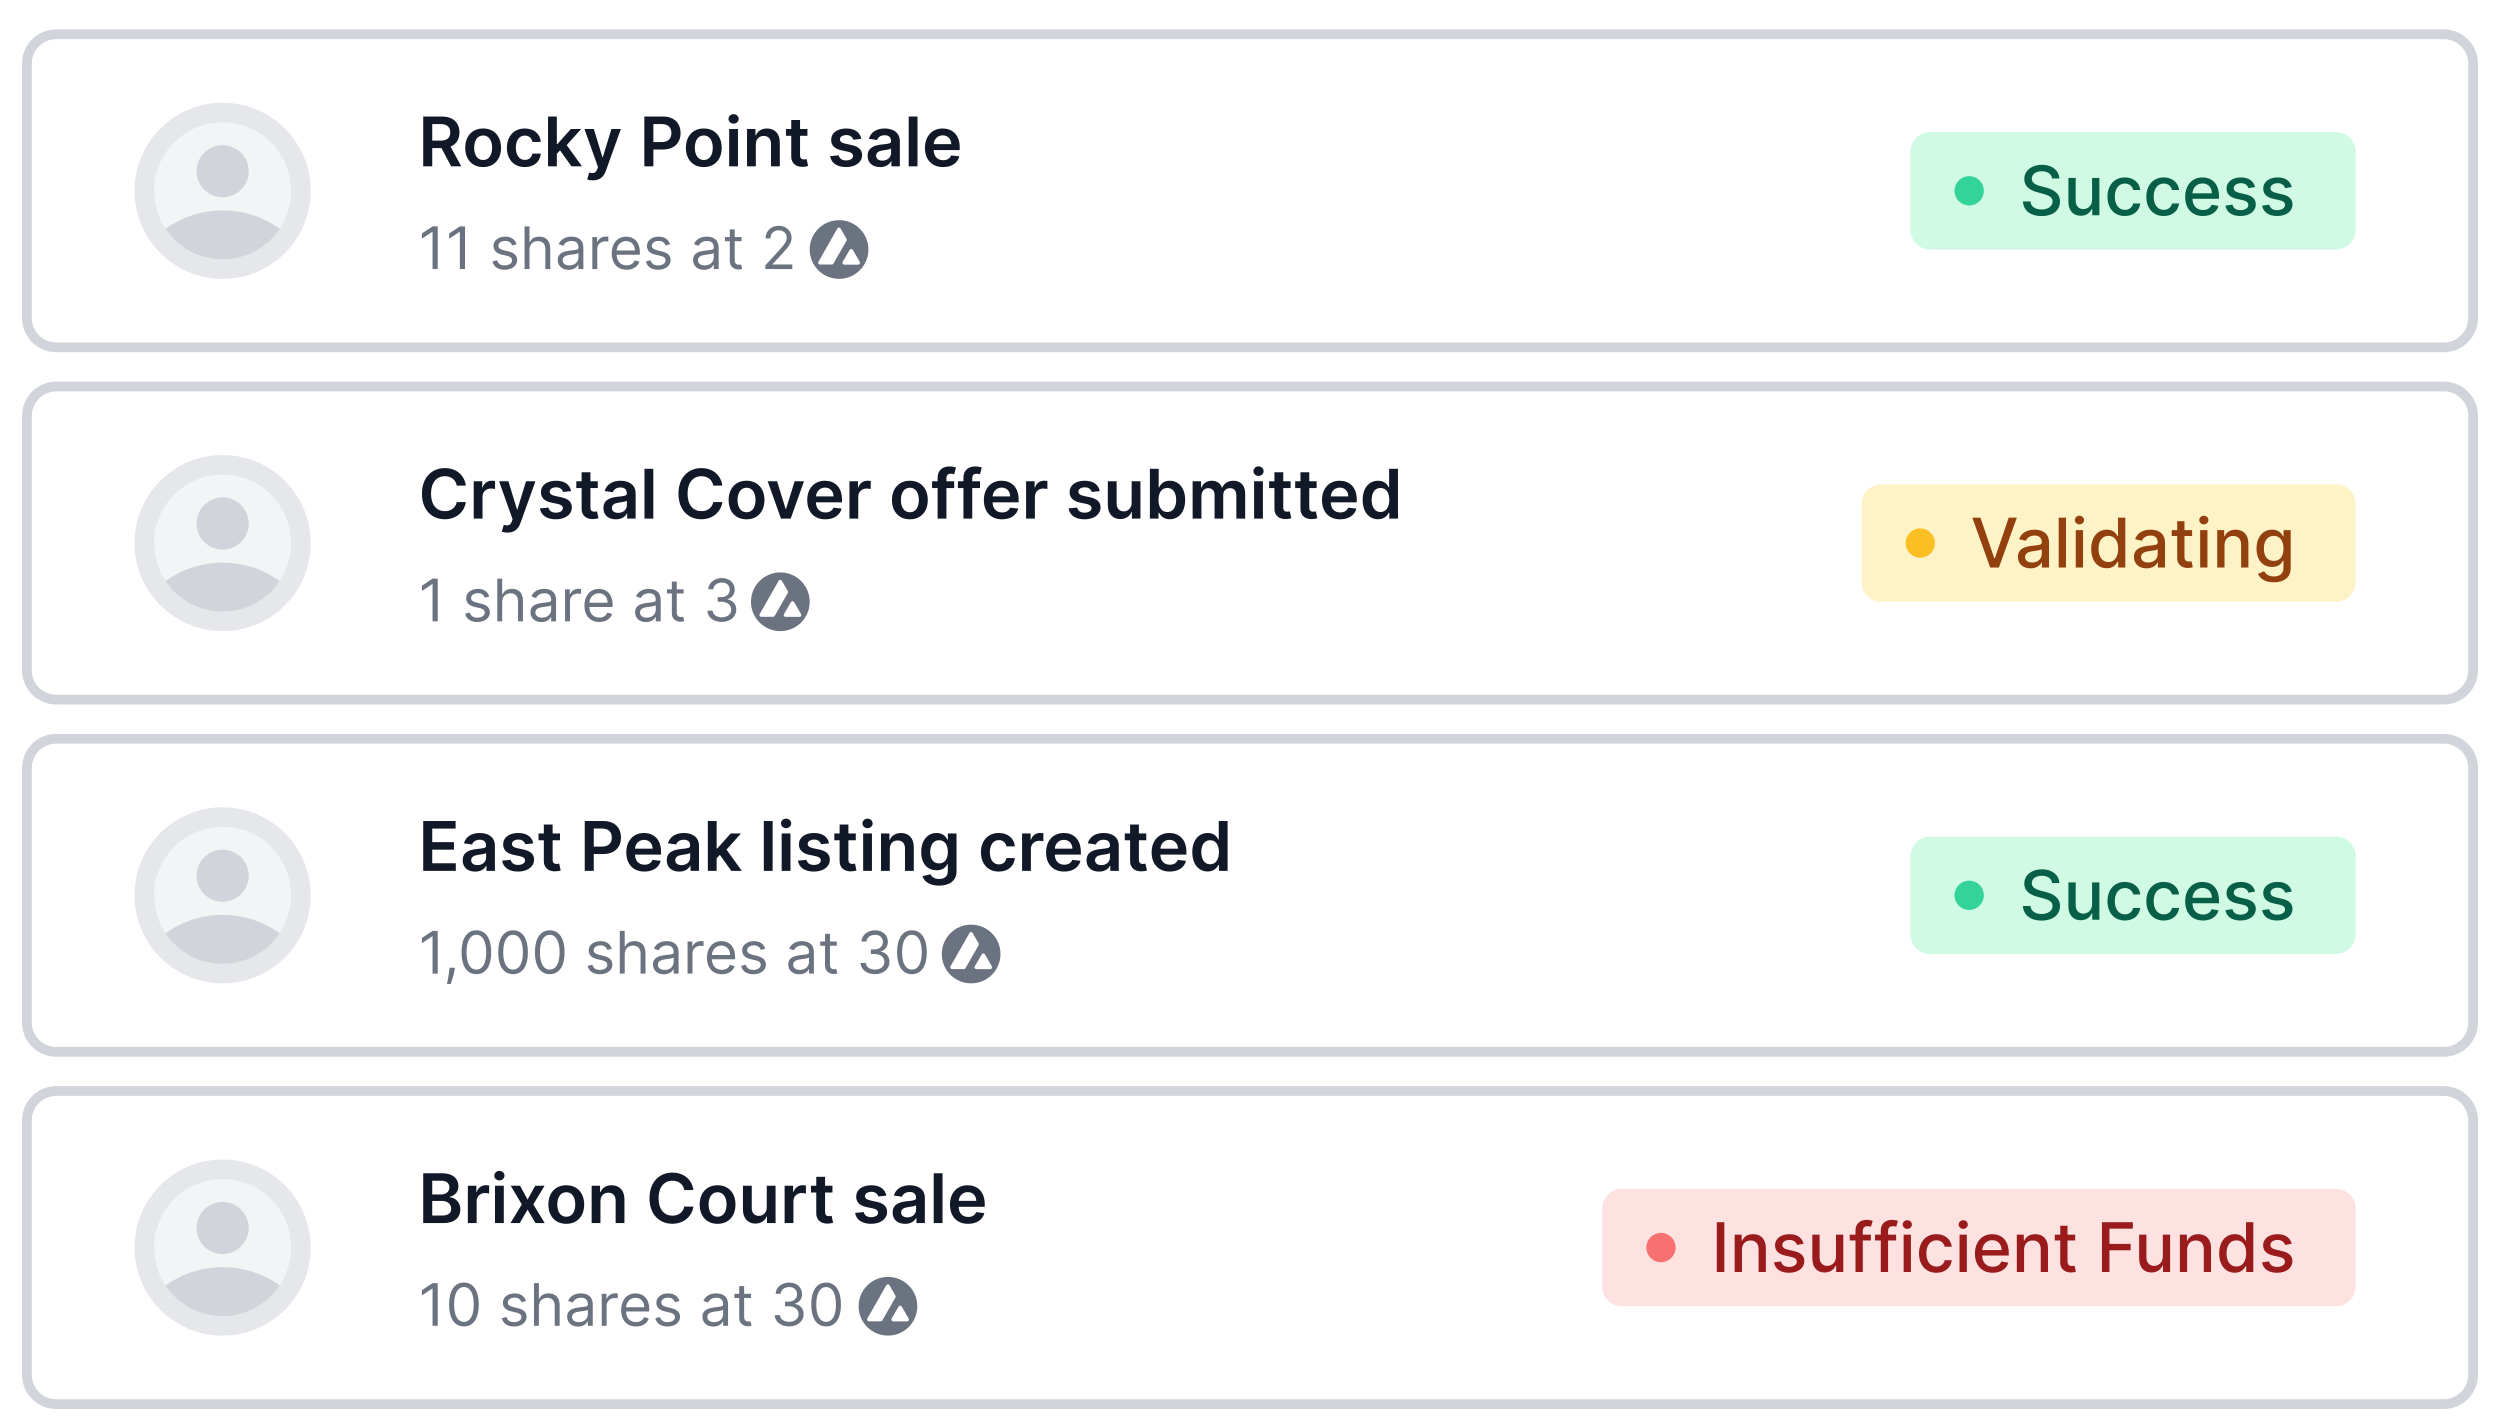 <svg width="511" height="290" viewBox="0 0 511 290" fill="none" xmlns="http://www.w3.org/2000/svg">
<g filter="url(#filter0_dd)">
<path d="M5.5 7C5.5 3.686 8.186 1 11.5 1H499.5C502.814 1 505.5 3.686 505.5 7V59C505.5 62.314 502.814 65 499.5 65H11.5C8.186 65 5.5 62.314 5.5 59V7Z" fill="white"/>
<g clip-path="url(#clip0)">
<path d="M29.5 33C29.5 24.163 36.663 17 45.5 17C54.337 17 61.5 24.163 61.5 33C61.5 41.837 54.337 49 45.5 49C36.663 49 29.5 41.837 29.5 33Z" fill="white"/>
<g clip-path="url(#clip1)">
<path d="M29.5 33C29.5 24.163 36.663 17 45.5 17C54.337 17 61.5 24.163 61.5 33C61.5 41.837 54.337 49 45.5 49C36.663 49 29.5 41.837 29.5 33Z" fill="#F3F4F6"/>
<path d="M61.5 44.992V49.001H29.5V45.007C31.361 42.519 33.777 40.5 36.556 39.111C39.334 37.721 42.399 36.999 45.505 37.001C52.044 37.001 57.852 40.14 61.5 44.992ZM50.836 29C50.836 30.414 50.274 31.771 49.274 32.771C48.274 33.771 46.917 34.333 45.503 34.333C44.088 34.333 42.732 33.771 41.731 32.771C40.731 31.771 40.169 30.414 40.169 29C40.169 27.585 40.731 26.229 41.731 25.229C42.732 24.228 44.088 23.666 45.503 23.666C46.917 23.666 48.274 24.228 49.274 25.229C50.274 26.229 50.836 27.585 50.836 29Z" fill="#D1D5DB"/>
</g>
</g>
<path d="M45.5 47C37.768 47 31.5 40.732 31.5 33H27.5C27.5 42.941 35.559 51 45.5 51V47ZM59.5 33C59.5 40.732 53.232 47 45.5 47V51C55.441 51 63.5 42.941 63.5 33H59.5ZM45.5 19C53.232 19 59.5 25.268 59.5 33H63.5C63.5 23.059 55.441 15 45.5 15V19ZM45.5 15C35.559 15 27.5 23.059 27.5 33H31.5C31.5 25.268 37.768 19 45.5 19V15Z" fill="#E5E7EB"/>
<path d="M86.504 28H88.349V24.271H90.228L92.227 28H94.285L92.082 23.963C93.281 23.481 93.912 22.457 93.912 21.075C93.912 19.131 92.659 17.818 90.322 17.818H86.504V28ZM88.349 22.74V19.359H90.039C91.416 19.359 92.033 19.991 92.033 21.075C92.033 22.158 91.416 22.74 90.049 22.74H88.349ZM98.752 28.149C100.989 28.149 102.411 26.573 102.411 24.212C102.411 21.845 100.989 20.264 98.752 20.264C96.515 20.264 95.093 21.845 95.093 24.212C95.093 26.573 96.515 28.149 98.752 28.149ZM98.762 26.707C97.524 26.707 96.917 25.604 96.917 24.207C96.917 22.81 97.524 21.691 98.762 21.691C99.98 21.691 100.586 22.81 100.586 24.207C100.586 25.604 99.98 26.707 98.762 26.707ZM107.269 28.149C109.188 28.149 110.411 27.011 110.541 25.39H108.82C108.666 26.21 108.075 26.683 107.284 26.683C106.161 26.683 105.435 25.743 105.435 24.182C105.435 22.641 106.176 21.716 107.284 21.716C108.149 21.716 108.681 22.273 108.82 23.009H110.541C110.416 21.353 109.124 20.264 107.259 20.264C105.022 20.264 103.61 21.88 103.61 24.212C103.61 26.523 104.987 28.149 107.269 28.149ZM112.018 28H113.818V25.435L114.474 24.734L116.811 28H118.964L115.832 23.66L118.79 20.364H116.687L113.942 23.431H113.818V17.818H112.018V28ZM121.19 30.864C122.592 30.864 123.402 30.143 123.835 28.925L126.902 20.374L124.978 20.364L123.213 26.131H123.134L121.374 20.364H119.465L122.234 28.159L122.08 28.572C121.747 29.442 121.22 29.501 120.434 29.273L120.017 30.675C120.26 30.774 120.698 30.864 121.19 30.864ZM131.703 28H133.548V24.56H135.497C137.848 24.56 139.111 23.148 139.111 21.189C139.111 19.245 137.863 17.818 135.522 17.818H131.703V28ZM133.548 23.043V19.359H135.238C136.62 19.359 137.232 20.105 137.232 21.189C137.232 22.273 136.62 23.043 135.248 23.043H133.548ZM143.855 28.149C146.093 28.149 147.514 26.573 147.514 24.212C147.514 21.845 146.093 20.264 143.855 20.264C141.618 20.264 140.196 21.845 140.196 24.212C140.196 26.573 141.618 28.149 143.855 28.149ZM143.865 26.707C142.627 26.707 142.021 25.604 142.021 24.207C142.021 22.81 142.627 21.691 143.865 21.691C145.083 21.691 145.69 22.81 145.69 24.207C145.69 25.604 145.083 26.707 143.865 26.707ZM149.042 28H150.842V20.364H149.042V28ZM149.947 19.28C150.518 19.28 150.986 18.842 150.986 18.305C150.986 17.764 150.518 17.326 149.947 17.326C149.37 17.326 148.903 17.764 148.903 18.305C148.903 18.842 149.37 19.28 149.947 19.28ZM154.492 23.526C154.492 22.422 155.158 21.785 156.108 21.785C157.037 21.785 157.594 22.397 157.594 23.416V28H159.394V23.138C159.399 21.308 158.355 20.264 156.779 20.264C155.635 20.264 154.85 20.811 154.502 21.661H154.412V20.364H152.692V28H154.492V23.526ZM165.037 20.364H163.53V18.534H161.731V20.364H160.647V21.756H161.731V26.001C161.721 27.438 162.765 28.144 164.117 28.104C164.629 28.09 164.982 27.99 165.176 27.925L164.873 26.518C164.773 26.543 164.569 26.588 164.346 26.588C163.893 26.588 163.53 26.429 163.53 25.703V21.756H165.037V20.364ZM176.05 22.382C175.801 21.09 174.767 20.264 172.978 20.264C171.138 20.264 169.885 21.169 169.89 22.581C169.885 23.695 170.571 24.43 172.038 24.734L173.341 25.007C174.042 25.161 174.37 25.445 174.37 25.877C174.37 26.399 173.803 26.792 172.948 26.792C172.123 26.792 171.586 26.434 171.431 25.748L169.676 25.917C169.9 27.319 171.078 28.149 172.953 28.149C174.862 28.149 176.209 27.16 176.214 25.713C176.209 24.624 175.508 23.958 174.066 23.645L172.764 23.366C171.988 23.192 171.68 22.924 171.685 22.482C171.68 21.965 172.252 21.607 173.002 21.607C173.833 21.607 174.27 22.059 174.409 22.561L176.05 22.382ZM179.896 28.154C181.094 28.154 181.81 27.592 182.138 26.951H182.197V28H183.928V22.889C183.928 20.871 182.282 20.264 180.825 20.264C179.219 20.264 177.987 20.98 177.589 22.372L179.269 22.611C179.448 22.089 179.955 21.641 180.835 21.641C181.67 21.641 182.128 22.069 182.128 22.82V22.849C182.128 23.366 181.586 23.391 180.239 23.535C178.757 23.695 177.34 24.137 177.34 25.857C177.34 27.359 178.439 28.154 179.896 28.154ZM180.363 26.832C179.612 26.832 179.075 26.489 179.075 25.827C179.075 25.136 179.677 24.848 180.482 24.734C180.955 24.669 181.899 24.55 182.133 24.361V25.261C182.133 26.111 181.447 26.832 180.363 26.832ZM187.537 17.818H185.737V28H187.537V17.818ZM192.768 28.149C194.548 28.149 195.771 27.279 196.089 25.952L194.409 25.763C194.165 26.409 193.569 26.747 192.793 26.747C191.63 26.747 190.859 25.982 190.844 24.674H196.164V24.122C196.164 21.442 194.553 20.264 192.674 20.264C190.486 20.264 189.059 21.87 189.059 24.227C189.059 26.623 190.466 28.149 192.768 28.149ZM190.849 23.461C190.904 22.486 191.625 21.666 192.699 21.666C193.733 21.666 194.429 22.422 194.439 23.461H190.849Z" fill="#111827"/>
<path d="M89.472 40.273H88.415L86.233 41.722V42.795L88.364 41.381H88.415V49H89.472V40.273ZM95.05 40.273H93.993L91.811 41.722V42.795L93.942 41.381H93.993V49H95.05V40.273ZM105.588 43.92C105.273 42.992 104.565 42.369 103.27 42.369C101.889 42.369 100.866 43.153 100.866 44.261C100.866 45.165 101.403 45.77 102.605 46.051L103.696 46.307C104.357 46.46 104.668 46.776 104.668 47.227C104.668 47.79 104.071 48.25 103.134 48.25C102.311 48.25 101.795 47.896 101.616 47.193L100.662 47.432C100.896 48.544 101.812 49.136 103.151 49.136C104.672 49.136 105.707 48.305 105.707 47.176C105.707 46.264 105.136 45.689 103.969 45.403L102.997 45.165C102.222 44.973 101.872 44.713 101.872 44.21C101.872 43.648 102.469 43.239 103.27 43.239C104.148 43.239 104.51 43.724 104.685 44.176L105.588 43.92ZM108.227 45.062C108.227 43.92 108.956 43.273 109.949 43.273C110.895 43.273 111.466 43.869 111.466 44.909V49H112.471V44.841C112.471 43.158 111.576 42.369 110.238 42.369C109.207 42.369 108.619 42.8 108.312 43.477H108.227V40.273H107.221V49H108.227V45.062ZM116.237 49.153C117.379 49.153 117.976 48.54 118.18 48.114H118.232V49H119.237V44.688C119.237 42.608 117.652 42.369 116.817 42.369C115.828 42.369 114.703 42.71 114.192 43.903L115.146 44.244C115.368 43.767 115.892 43.256 116.851 43.256C117.776 43.256 118.232 43.746 118.232 44.585V44.619C118.232 45.105 117.737 45.062 116.544 45.216C115.33 45.374 114.004 45.642 114.004 47.142C114.004 48.42 114.993 49.153 116.237 49.153ZM116.391 48.25C115.589 48.25 115.01 47.892 115.01 47.193C115.01 46.426 115.709 46.188 116.493 46.085C116.919 46.034 118.061 45.915 118.232 45.71V46.631C118.232 47.449 117.584 48.25 116.391 48.25ZM121.073 49H122.078V44.858C122.078 43.972 122.777 43.324 123.732 43.324C124 43.324 124.277 43.375 124.346 43.392V42.369C124.23 42.361 123.966 42.352 123.817 42.352C123.033 42.352 122.351 42.795 122.113 43.443H122.044V42.455H121.073V49ZM128.083 49.136C129.412 49.136 130.384 48.472 130.691 47.483L129.719 47.21C129.463 47.892 128.871 48.233 128.083 48.233C126.902 48.233 126.088 47.47 126.042 46.068H130.793V45.642C130.793 43.205 129.344 42.369 127.98 42.369C126.208 42.369 125.032 43.767 125.032 45.778C125.032 47.79 126.191 49.136 128.083 49.136ZM126.042 45.199C126.11 44.18 126.83 43.273 127.98 43.273C129.071 43.273 129.77 44.091 129.77 45.199H126.042ZM136.959 43.92C136.644 42.992 135.936 42.369 134.641 42.369C133.26 42.369 132.238 43.153 132.238 44.261C132.238 45.165 132.775 45.77 133.976 46.051L135.067 46.307C135.728 46.46 136.039 46.776 136.039 47.227C136.039 47.79 135.442 48.25 134.505 48.25C133.682 48.25 133.167 47.896 132.988 47.193L132.033 47.432C132.267 48.544 133.184 49.136 134.522 49.136C136.043 49.136 137.078 48.305 137.078 47.176C137.078 46.264 136.507 45.689 135.34 45.403L134.368 45.165C133.593 44.973 133.243 44.713 133.243 44.21C133.243 43.648 133.84 43.239 134.641 43.239C135.519 43.239 135.881 43.724 136.056 44.176L136.959 43.92ZM143.893 49.153C145.036 49.153 145.632 48.54 145.837 48.114H145.888V49H146.893V44.688C146.893 42.608 145.308 42.369 144.473 42.369C143.484 42.369 142.359 42.71 141.848 43.903L142.803 44.244C143.024 43.767 143.548 43.256 144.507 43.256C145.432 43.256 145.888 43.746 145.888 44.585V44.619C145.888 45.105 145.393 45.062 144.2 45.216C142.986 45.374 141.661 45.642 141.661 47.142C141.661 48.42 142.649 49.153 143.893 49.153ZM144.047 48.25C143.246 48.25 142.666 47.892 142.666 47.193C142.666 46.426 143.365 46.188 144.149 46.085C144.575 46.034 145.717 45.915 145.888 45.71V46.631C145.888 47.449 145.24 48.25 144.047 48.25ZM151.576 42.455H150.178V40.886H149.172V42.455H148.184V43.307H149.172V47.398C149.172 48.54 150.093 49.085 150.945 49.085C151.32 49.085 151.559 49.017 151.695 48.966L151.49 48.062C151.405 48.08 151.269 48.114 151.047 48.114C150.604 48.114 150.178 47.977 150.178 47.125V43.307H151.576V42.455ZM156.446 49H161.952V48.062H157.895V47.994L159.855 45.898C161.355 44.291 161.799 43.541 161.799 42.574C161.799 41.227 160.708 40.153 159.174 40.153C157.644 40.153 156.48 41.193 156.48 42.727H157.486C157.486 41.734 158.13 41.074 159.14 41.074C160.086 41.074 160.81 41.653 160.81 42.574C160.81 43.379 160.337 43.976 159.327 45.08L156.446 48.233V49Z" fill="#6B7280"/>
<path fill-rule="evenodd" clip-rule="evenodd" d="M177.5 45C177.5 48.314 174.814 51 171.5 51C168.186 51 165.5 48.314 165.5 45C165.5 41.686 168.186 39 171.5 39C174.814 39 177.5 41.686 177.5 45ZM171.167 40.69L167.275 47.531C167.136 47.775 167.312 48.077 167.592 48.077H170.03C170.16 48.077 170.281 48.006 170.346 47.893L173.032 43.199C173.096 43.087 173.096 42.949 173.031 42.836L171.8 40.689C171.66 40.444 171.306 40.445 171.167 40.69ZM172.566 48.094H175.408C175.697 48.094 175.879 47.781 175.734 47.53L174.319 45.071C174.175 44.819 173.813 44.819 173.667 45.069L172.24 47.529C172.094 47.78 172.275 48.094 172.566 48.094Z" fill="#6B7280"/>
<path d="M390.5 25C390.5 22.791 392.291 21 394.5 21H477.5C479.709 21 481.5 22.791 481.5 25V41C481.5 43.209 479.709 45 477.5 45H394.5C392.291 45 390.5 43.209 390.5 41V25Z" fill="#D1FAE5"/>
<circle cx="402.5" cy="33" r="3" fill="#34D399"/>
<path d="M419.446 30.493H420.928C420.883 28.862 419.441 27.679 417.373 27.679C415.33 27.679 413.764 28.847 413.764 30.602C413.764 32.019 414.778 32.849 416.414 33.292L417.617 33.62C418.706 33.908 419.546 34.266 419.546 35.171C419.546 36.166 418.596 36.822 417.289 36.822C416.105 36.822 415.121 36.295 415.032 35.186H413.49C413.59 37.031 415.017 38.169 417.299 38.169C419.69 38.169 421.067 36.911 421.067 35.186C421.067 33.352 419.431 32.641 418.139 32.322L417.144 32.064C416.349 31.86 415.29 31.487 415.295 30.513C415.295 29.648 416.085 29.006 417.338 29.006C418.507 29.006 419.337 29.553 419.446 30.493ZM427.621 34.833C427.626 36.131 426.661 36.747 425.826 36.747C424.906 36.747 424.27 36.081 424.27 35.042V30.364H422.783V35.221C422.783 37.115 423.823 38.099 425.289 38.099C426.438 38.099 427.218 37.493 427.571 36.678H427.651V38H429.112V30.364H427.621V34.833ZM434.326 38.154C436.131 38.154 437.299 37.07 437.463 35.584H436.017C435.828 36.409 435.186 36.896 434.336 36.896C433.078 36.896 432.268 35.847 432.268 34.182C432.268 32.546 433.093 31.517 434.336 31.517C435.281 31.517 435.858 32.114 436.017 32.83H437.463C437.304 31.288 436.046 30.264 434.311 30.264C432.159 30.264 430.767 31.885 430.767 34.217C430.767 36.519 432.109 38.154 434.326 38.154ZM442.27 38.154C444.074 38.154 445.243 37.07 445.407 35.584H443.96C443.771 36.409 443.13 36.896 442.28 36.896C441.022 36.896 440.211 35.847 440.211 34.182C440.211 32.546 441.037 31.517 442.28 31.517C443.224 31.517 443.801 32.114 443.96 32.83H445.407C445.248 31.288 443.99 30.264 442.255 30.264C440.102 30.264 438.71 31.885 438.71 34.217C438.71 36.519 440.052 38.154 442.27 38.154ZM450.288 38.154C451.953 38.154 453.131 37.334 453.469 36.091L452.062 35.837C451.794 36.558 451.148 36.926 450.302 36.926C449.03 36.926 448.175 36.101 448.135 34.629H453.564V34.102C453.564 31.343 451.913 30.264 450.183 30.264C448.055 30.264 446.653 31.885 446.653 34.231C446.653 36.603 448.035 38.154 450.288 38.154ZM448.14 33.516C448.199 32.432 448.985 31.492 450.193 31.492C451.347 31.492 452.102 32.347 452.107 33.516H448.14ZM460.935 32.228C460.627 31.04 459.698 30.264 458.047 30.264C456.322 30.264 455.099 31.174 455.099 32.526C455.099 33.61 455.755 34.331 457.187 34.649L458.479 34.932C459.215 35.097 459.558 35.425 459.558 35.902C459.558 36.494 458.927 36.956 457.953 36.956C457.063 36.956 456.491 36.573 456.312 35.822L454.875 36.041C455.124 37.394 456.247 38.154 457.962 38.154C459.807 38.154 461.085 37.175 461.085 35.793C461.085 34.714 460.399 34.048 458.997 33.724L457.783 33.446C456.943 33.247 456.58 32.964 456.585 32.447C456.58 31.86 457.217 31.442 458.062 31.442C458.987 31.442 459.414 31.954 459.588 32.467L460.935 32.228ZM468.441 32.228C468.133 31.04 467.203 30.264 465.553 30.264C463.828 30.264 462.605 31.174 462.605 32.526C462.605 33.61 463.261 34.331 464.693 34.649L465.985 34.932C466.721 35.097 467.064 35.425 467.064 35.902C467.064 36.494 466.433 36.956 465.458 36.956C464.568 36.956 463.997 36.573 463.818 35.822L462.381 36.041C462.63 37.394 463.753 38.154 465.468 38.154C467.313 38.154 468.59 37.175 468.59 35.793C468.59 34.714 467.904 34.048 466.502 33.724L465.289 33.446C464.449 33.247 464.086 32.964 464.091 32.447C464.086 31.86 464.723 31.442 465.568 31.442C466.492 31.442 466.92 31.954 467.094 32.467L468.441 32.228Z" fill="#065F46"/>
<path d="M11.5 2H499.5V0H11.5V2ZM504.5 7V59H506.5V7H504.5ZM499.5 64H11.5V66H499.5V64ZM6.5 59V7H4.5V59H6.5ZM11.5 64C8.739 64 6.5 61.761 6.5 59H4.5C4.5 62.866 7.634 66 11.5 66V64ZM504.5 59C504.5 61.761 502.261 64 499.5 64V66C503.366 66 506.5 62.866 506.5 59H504.5ZM499.5 2C502.261 2 504.5 4.239 504.5 7H506.5C506.5 3.134 503.366 0 499.5 0V2ZM11.5 0C7.634 0 4.5 3.134 4.5 7H6.5C6.5 4.239 8.739 2 11.5 2V0Z" fill="#D1D5DB"/>
</g>
<g filter="url(#filter1_dd)">
<path d="M5.5 79C5.5 75.686 8.186 73 11.5 73H499.5C502.814 73 505.5 75.686 505.5 79V131C505.5 134.314 502.814 137 499.5 137H11.5C8.186 137 5.5 134.314 5.5 131V79Z" fill="white"/>
<g clip-path="url(#clip2)">
<path d="M29.5 105C29.5 96.163 36.663 89 45.5 89C54.337 89 61.5 96.163 61.5 105C61.5 113.837 54.337 121 45.5 121C36.663 121 29.5 113.837 29.5 105Z" fill="white"/>
<g clip-path="url(#clip3)">
<path d="M29.5 105C29.5 96.163 36.663 89 45.5 89C54.337 89 61.5 96.163 61.5 105C61.5 113.837 54.337 121 45.5 121C36.663 121 29.5 113.837 29.5 105Z" fill="#F3F4F6"/>
<path d="M61.5 116.992V121.001H29.5V117.007C31.361 114.519 33.777 112.5 36.556 111.111C39.334 109.721 42.399 108.999 45.505 109.001C52.044 109.001 57.852 112.14 61.5 116.992ZM50.836 101C50.836 102.414 50.274 103.771 49.274 104.771C48.274 105.771 46.917 106.333 45.503 106.333C44.088 106.333 42.732 105.771 41.731 104.771C40.731 103.771 40.169 102.414 40.169 101C40.169 99.585 40.731 98.229 41.731 97.229C42.732 96.228 44.088 95.666 45.503 95.666C46.917 95.666 48.274 96.228 49.274 97.229C50.274 98.229 50.836 99.585 50.836 101Z" fill="#D1D5DB"/>
</g>
</g>
<path d="M45.5 119C37.768 119 31.5 112.732 31.5 105H27.5C27.5 114.941 35.559 123 45.5 123V119ZM59.5 105C59.5 112.732 53.232 119 45.5 119V123C55.441 123 63.5 114.941 63.5 105H59.5ZM45.5 91C53.232 91 59.5 97.268 59.5 105H63.5C63.5 95.059 55.441 87 45.5 87V91ZM45.5 87C35.559 87 27.5 95.059 27.5 105H31.5C31.5 97.268 37.768 91 45.5 91V87Z" fill="#E5E7EB"/>
<path d="M95.219 93.254C94.906 90.992 93.166 89.679 90.909 89.679C88.249 89.679 86.246 91.618 86.246 94.909C86.246 98.195 88.224 100.139 90.909 100.139C93.33 100.139 94.936 98.573 95.219 96.629L93.36 96.619C93.126 97.812 92.152 98.484 90.934 98.484C89.283 98.484 88.1 97.246 88.1 94.909C88.1 92.612 89.273 91.335 90.939 91.335C92.177 91.335 93.146 92.035 93.36 93.254H95.219ZM96.829 100H98.629V95.511C98.629 94.541 99.36 93.855 100.349 93.855C100.652 93.855 101.03 93.91 101.184 93.96V92.304C101.02 92.274 100.737 92.254 100.538 92.254C99.663 92.254 98.932 92.751 98.654 93.636H98.574V92.364H96.829V100ZM103.731 102.864C105.133 102.864 105.943 102.143 106.376 100.925L109.443 92.374L107.519 92.364L105.754 98.131H105.675L103.915 92.364H102.006L104.775 100.159L104.621 100.572C104.288 101.442 103.761 101.501 102.975 101.273L102.558 102.675C102.801 102.774 103.239 102.864 103.731 102.864ZM116.728 94.382C116.479 93.09 115.445 92.264 113.655 92.264C111.816 92.264 110.563 93.169 110.568 94.581C110.563 95.695 111.249 96.43 112.716 96.734L114.018 97.007C114.719 97.161 115.047 97.445 115.047 97.877C115.047 98.399 114.481 98.792 113.626 98.792C112.8 98.792 112.263 98.434 112.109 97.748L110.354 97.917C110.578 99.319 111.756 100.149 113.631 100.149C115.54 100.149 116.887 99.16 116.892 97.713C116.887 96.624 116.186 95.958 114.744 95.645L113.442 95.367C112.666 95.192 112.358 94.924 112.363 94.481C112.358 93.965 112.93 93.606 113.68 93.606C114.51 93.606 114.948 94.059 115.087 94.561L116.728 94.382ZM122.189 92.364H120.683V90.534H118.883V92.364H117.799V93.756H118.883V98.001C118.873 99.438 119.917 100.144 121.269 100.104C121.781 100.089 122.134 99.99 122.328 99.925L122.025 98.519C121.926 98.543 121.722 98.588 121.498 98.588C121.046 98.588 120.683 98.429 120.683 97.703V93.756H122.189V92.364ZM125.892 100.154C127.09 100.154 127.806 99.592 128.134 98.951H128.194V100H129.924V94.889C129.924 92.871 128.278 92.264 126.821 92.264C125.216 92.264 123.983 92.98 123.585 94.372L125.265 94.611C125.444 94.089 125.951 93.641 126.831 93.641C127.667 93.641 128.124 94.069 128.124 94.82V94.849C128.124 95.367 127.582 95.391 126.235 95.535C124.753 95.695 123.336 96.137 123.336 97.857C123.336 99.359 124.435 100.154 125.892 100.154ZM126.359 98.832C125.608 98.832 125.071 98.489 125.071 97.827C125.071 97.136 125.673 96.848 126.478 96.734C126.951 96.669 127.895 96.55 128.129 96.361V97.261C128.129 98.111 127.443 98.832 126.359 98.832ZM133.533 89.818H131.733V100H133.533V89.818ZM147.651 93.254C147.338 90.992 145.598 89.679 143.341 89.679C140.681 89.679 138.677 91.618 138.677 94.909C138.677 98.195 140.656 100.139 143.341 100.139C145.762 100.139 147.368 98.573 147.651 96.629L145.792 96.619C145.558 97.812 144.584 98.484 143.366 98.484C141.715 98.484 140.532 97.246 140.532 94.909C140.532 92.612 141.705 91.335 143.371 91.335C144.608 91.335 145.578 92.035 145.792 93.254H147.651ZM152.592 100.149C154.829 100.149 156.251 98.573 156.251 96.212C156.251 93.845 154.829 92.264 152.592 92.264C150.354 92.264 148.933 93.845 148.933 96.212C148.933 98.573 150.354 100.149 152.592 100.149ZM152.602 98.707C151.364 98.707 150.757 97.604 150.757 96.207C150.757 94.81 151.364 93.691 152.602 93.691C153.82 93.691 154.426 94.81 154.426 96.207C154.426 97.604 153.82 98.707 152.602 98.707ZM164.339 92.364H162.425L160.665 98.036H160.586L158.831 92.364H156.912L159.631 100H161.62L164.339 92.364ZM168.706 100.149C170.486 100.149 171.709 99.279 172.027 97.952L170.346 97.763C170.103 98.409 169.506 98.747 168.731 98.747C167.567 98.747 166.797 97.981 166.782 96.674H172.101V96.122C172.101 93.442 170.491 92.264 168.611 92.264C166.424 92.264 164.997 93.87 164.997 96.227C164.997 98.623 166.404 100.149 168.706 100.149ZM166.787 95.461C166.841 94.487 167.562 93.666 168.636 93.666C169.67 93.666 170.366 94.422 170.376 95.461H166.787ZM173.624 100H175.424V95.511C175.424 94.541 176.154 93.855 177.144 93.855C177.447 93.855 177.825 93.91 177.979 93.96V92.304C177.815 92.274 177.532 92.254 177.333 92.254C176.458 92.254 175.727 92.751 175.449 93.636H175.369V92.364H173.624V100ZM185.978 100.149C188.216 100.149 189.637 98.573 189.637 96.212C189.637 93.845 188.216 92.264 185.978 92.264C183.741 92.264 182.319 93.845 182.319 96.212C182.319 98.573 183.741 100.149 185.978 100.149ZM185.988 98.707C184.75 98.707 184.144 97.604 184.144 96.207C184.144 94.81 184.75 93.691 185.988 93.691C187.206 93.691 187.813 94.81 187.813 96.207C187.813 97.604 187.206 98.707 185.988 98.707ZM195.033 92.364H193.447V91.762C193.447 91.165 193.695 90.832 194.367 90.832C194.65 90.832 194.889 90.897 195.038 90.942L195.401 89.55C195.167 89.47 194.655 89.341 194.034 89.341C192.706 89.341 191.647 90.102 191.647 91.643V92.364H190.519V93.756H191.647V100H193.447V93.756H195.033V92.364ZM200.31 92.364H198.724V91.762C198.724 91.165 198.973 90.832 199.644 90.832C199.927 90.832 200.166 90.897 200.315 90.942L200.678 89.55C200.444 89.47 199.932 89.341 199.311 89.341C197.983 89.341 196.925 90.102 196.925 91.643V92.364H195.796V93.756H196.925V100H198.724V93.756H200.31V92.364ZM204.813 100.149C206.593 100.149 207.816 99.279 208.134 97.952L206.454 97.763C206.21 98.409 205.614 98.747 204.838 98.747C203.675 98.747 202.904 97.981 202.889 96.674H208.209V96.122C208.209 93.442 206.598 92.264 204.719 92.264C202.531 92.264 201.104 93.87 201.104 96.227C201.104 98.623 202.511 100.149 204.813 100.149ZM202.894 95.461C202.949 94.487 203.67 93.666 204.744 93.666C205.778 93.666 206.474 94.422 206.484 95.461H202.894ZM209.731 100H211.531V95.511C211.531 94.541 212.262 93.855 213.251 93.855C213.555 93.855 213.932 93.91 214.086 93.96V92.304C213.922 92.274 213.639 92.254 213.44 92.254C212.565 92.254 211.834 92.751 211.556 93.636H211.476V92.364H209.731V100ZM224.79 94.382C224.542 93.09 223.508 92.264 221.718 92.264C219.878 92.264 218.626 93.169 218.631 94.581C218.626 95.695 219.312 96.43 220.778 96.734L222.081 97.007C222.782 97.161 223.11 97.445 223.11 97.877C223.11 98.399 222.543 98.792 221.688 98.792C220.863 98.792 220.326 98.434 220.172 97.748L218.417 97.917C218.64 99.319 219.819 100.149 221.693 100.149C223.602 100.149 224.949 99.16 224.954 97.713C224.949 96.624 224.248 95.958 222.807 95.645L221.504 95.367C220.729 95.192 220.42 94.924 220.425 94.481C220.42 93.965 220.992 93.606 221.743 93.606C222.573 93.606 223.01 94.059 223.15 94.561L224.79 94.382ZM231.306 96.788C231.306 97.952 230.475 98.528 229.68 98.528C228.815 98.528 228.238 97.917 228.238 96.947V92.364H226.438V97.226C226.438 99.06 227.482 100.099 228.984 100.099C230.127 100.099 230.933 99.498 231.281 98.643H231.36V100H233.105V92.364H231.306V96.788ZM235.036 100H236.805V98.797H236.91C237.193 99.354 237.785 100.134 239.097 100.134C240.897 100.134 242.244 98.707 242.244 96.192C242.244 93.646 240.857 92.264 239.092 92.264C237.745 92.264 237.183 93.075 236.91 93.626H236.835V89.818H235.036V100ZM236.8 96.182C236.8 94.7 237.437 93.741 238.595 93.741C239.793 93.741 240.41 94.76 240.41 96.182C240.41 97.614 239.783 98.658 238.595 98.658C237.447 98.658 236.8 97.663 236.8 96.182ZM243.774 100H245.574V95.356C245.574 94.417 246.2 93.781 246.976 93.781C247.737 93.781 248.259 94.293 248.259 95.078V100H250.024V95.237C250.024 94.377 250.536 93.781 251.406 93.781C252.132 93.781 252.708 94.208 252.708 95.153V100H254.513V94.874C254.513 93.169 253.529 92.264 252.127 92.264C251.018 92.264 250.173 92.811 249.835 93.661H249.755C249.462 92.796 248.721 92.264 247.692 92.264C246.668 92.264 245.902 92.791 245.584 93.661H245.494V92.364H243.774V100ZM256.339 100H258.138V92.364H256.339V100ZM257.244 91.28C257.815 91.28 258.283 90.842 258.283 90.305C258.283 89.763 257.815 89.326 257.244 89.326C256.667 89.326 256.2 89.763 256.2 90.305C256.2 90.842 256.667 91.28 257.244 91.28ZM263.802 92.364H262.296V90.534H260.496V92.364H259.412V93.756H260.496V98.001C260.486 99.438 261.53 100.144 262.883 100.104C263.395 100.089 263.748 99.99 263.942 99.925L263.638 98.519C263.539 98.543 263.335 98.588 263.111 98.588C262.659 98.588 262.296 98.429 262.296 97.703V93.756H263.802V92.364ZM269.121 92.364H267.614V90.534H265.815V92.364H264.731V93.756H265.815V98.001C265.805 99.438 266.849 100.144 268.201 100.104C268.713 100.089 269.066 99.99 269.26 99.925L268.957 98.519C268.857 98.543 268.653 98.588 268.43 98.588C267.977 98.588 267.614 98.429 267.614 97.703V93.756H269.121V92.364ZM273.925 100.149C275.704 100.149 276.927 99.279 277.246 97.952L275.565 97.763C275.322 98.409 274.725 98.747 273.949 98.747C272.786 98.747 272.015 97.981 272.001 96.674H277.32V96.122C277.32 93.442 275.709 92.264 273.83 92.264C271.643 92.264 270.216 93.87 270.216 96.227C270.216 98.623 271.623 100.149 273.925 100.149ZM272.006 95.461C272.06 94.487 272.781 93.666 273.855 93.666C274.889 93.666 275.585 94.422 275.595 95.461H272.006ZM281.676 100.134C282.989 100.134 283.581 99.354 283.864 98.797H283.973V100H285.743V89.818H283.939V93.626H283.864C283.591 93.075 283.029 92.264 281.681 92.264C279.917 92.264 278.529 93.646 278.529 96.192C278.529 98.707 279.877 100.134 281.676 100.134ZM282.179 98.658C280.99 98.658 280.364 97.614 280.364 96.182C280.364 94.76 280.98 93.741 282.179 93.741C283.337 93.741 283.973 94.7 283.973 96.182C283.973 97.663 283.327 98.658 282.179 98.658Z" fill="#111827"/>
<path d="M89.472 112.273H88.415L86.233 113.722V114.795L88.364 113.381H88.415V121H89.472V112.273ZM100.01 115.92C99.695 114.991 98.987 114.369 97.692 114.369C96.311 114.369 95.288 115.153 95.288 116.261C95.288 117.165 95.825 117.77 97.027 118.051L98.118 118.307C98.778 118.46 99.09 118.776 99.09 119.227C99.09 119.79 98.493 120.25 97.555 120.25C96.733 120.25 96.217 119.896 96.038 119.193L95.084 119.432C95.318 120.544 96.234 121.136 97.572 121.136C99.094 121.136 100.129 120.305 100.129 119.176C100.129 118.264 99.558 117.689 98.391 117.403L97.419 117.165C96.644 116.973 96.294 116.713 96.294 116.21C96.294 115.648 96.891 115.239 97.692 115.239C98.57 115.239 98.932 115.724 99.106 116.176L100.01 115.92ZM102.649 117.062C102.649 115.92 103.377 115.273 104.37 115.273C105.316 115.273 105.887 115.869 105.887 116.909V121H106.893V116.841C106.893 115.158 105.998 114.369 104.66 114.369C103.629 114.369 103.041 114.8 102.734 115.477H102.649V112.273H101.643V121H102.649V117.062ZM110.659 121.153C111.801 121.153 112.398 120.54 112.602 120.114H112.653V121H113.659V116.688C113.659 114.608 112.074 114.369 111.239 114.369C110.25 114.369 109.125 114.71 108.614 115.903L109.568 116.244C109.79 115.767 110.314 115.256 111.273 115.256C112.197 115.256 112.653 115.746 112.653 116.585V116.619C112.653 117.105 112.159 117.062 110.966 117.216C109.751 117.374 108.426 117.642 108.426 119.142C108.426 120.42 109.415 121.153 110.659 121.153ZM110.812 120.25C110.011 120.25 109.432 119.892 109.432 119.193C109.432 118.426 110.131 118.188 110.915 118.085C111.341 118.034 112.483 117.915 112.653 117.71V118.631C112.653 119.449 112.006 120.25 110.812 120.25ZM115.495 121H116.5V116.858C116.5 115.972 117.199 115.324 118.154 115.324C118.422 115.324 118.699 115.375 118.767 115.392V114.369C118.652 114.361 118.388 114.352 118.239 114.352C117.455 114.352 116.773 114.795 116.534 115.443H116.466V114.455H115.495V121ZM122.505 121.136C123.834 121.136 124.806 120.472 125.113 119.483L124.141 119.21C123.885 119.892 123.293 120.233 122.505 120.233C121.324 120.233 120.51 119.47 120.463 118.068H125.215V117.642C125.215 115.205 123.766 114.369 122.402 114.369C120.63 114.369 119.453 115.767 119.453 117.778C119.453 119.79 120.613 121.136 122.505 121.136ZM120.463 117.199C120.532 116.18 121.252 115.273 122.402 115.273C123.493 115.273 124.192 116.091 124.192 117.199H120.463ZM132.046 121.153C133.188 121.153 133.784 120.54 133.989 120.114H134.04V121H135.046V116.688C135.046 114.608 133.461 114.369 132.625 114.369C131.637 114.369 130.512 114.71 130 115.903L130.955 116.244C131.176 115.767 131.701 115.256 132.659 115.256C133.584 115.256 134.04 115.746 134.04 116.585V116.619C134.04 117.105 133.546 117.062 132.353 117.216C131.138 117.374 129.813 117.642 129.813 119.142C129.813 120.42 130.801 121.153 132.046 121.153ZM132.199 120.25C131.398 120.25 130.819 119.892 130.819 119.193C130.819 118.426 131.517 118.188 132.301 118.085C132.728 118.034 133.87 117.915 134.04 117.71V118.631C134.04 119.449 133.392 120.25 132.199 120.25ZM139.728 114.455H138.33V112.886H137.325V114.455H136.336V115.307H137.325V119.398C137.325 120.54 138.245 121.085 139.097 121.085C139.472 121.085 139.711 121.017 139.847 120.966L139.643 120.062C139.558 120.08 139.421 120.114 139.2 120.114C138.756 120.114 138.33 119.977 138.33 119.125V115.307H139.728V114.455ZM147.548 121.119C149.239 121.119 150.496 120.058 150.496 118.631C150.496 117.523 149.84 116.717 148.741 116.534V116.466C149.623 116.197 150.173 115.473 150.173 114.489C150.173 113.253 149.197 112.153 147.582 112.153C146.073 112.153 144.82 113.082 144.769 114.455H145.792C145.83 113.585 146.657 113.074 147.565 113.074C148.528 113.074 149.15 113.658 149.15 114.54C149.15 115.46 148.43 116.057 147.394 116.057H146.695V116.994H147.394C148.719 116.994 149.457 117.668 149.457 118.631C149.457 119.555 148.651 120.182 147.531 120.182C146.521 120.182 145.719 119.662 145.656 118.818H144.582C144.646 120.19 145.856 121.119 147.548 121.119Z" fill="#6B7280"/>
<path fill-rule="evenodd" clip-rule="evenodd" d="M165.5 117C165.5 120.314 162.814 123 159.5 123C156.186 123 153.5 120.314 153.5 117C153.5 113.686 156.186 111 159.5 111C162.814 111 165.5 113.686 165.5 117ZM159.167 112.69L155.275 119.531C155.136 119.775 155.312 120.076 155.592 120.076H158.03C158.16 120.076 158.281 120.006 158.346 119.893L161.032 115.199C161.096 115.087 161.096 114.949 161.031 114.836L159.8 112.689C159.66 112.444 159.306 112.445 159.167 112.69ZM160.566 120.094H163.408C163.697 120.094 163.879 119.781 163.734 119.53L162.319 117.071C162.175 116.819 161.813 116.819 161.667 117.069L160.24 119.529C160.094 119.78 160.275 120.094 160.566 120.094Z" fill="#6B7280"/>
<path d="M380.5 97C380.5 94.791 382.291 93 384.5 93H477.5C479.709 93 481.5 94.791 481.5 97V113C481.5 115.209 479.709 117 477.5 117H384.5C382.291 117 380.5 115.209 380.5 113V97Z" fill="#FEF3C7"/>
<circle cx="392.5" cy="105" r="3" fill="#FBBF24"/>
<path d="M404.8 99.818H403.139L406.803 110H408.578L412.242 99.818H410.581L407.748 108.111H407.633L404.8 99.818ZM415.05 110.169C416.312 110.169 417.023 109.528 417.307 108.956H417.366V110H418.818V104.929C418.818 102.707 417.068 102.264 415.855 102.264C414.473 102.264 413.2 102.821 412.703 104.213L414.1 104.531C414.319 103.989 414.876 103.467 415.875 103.467C416.835 103.467 417.327 103.969 417.327 104.835V104.869C417.327 105.411 416.77 105.401 415.398 105.56C413.951 105.729 412.469 106.107 412.469 107.842C412.469 109.344 413.598 110.169 415.05 110.169ZM415.373 108.976C414.533 108.976 413.926 108.598 413.926 107.862C413.926 107.067 414.632 106.783 415.492 106.669C415.974 106.604 417.118 106.475 417.332 106.261V107.246C417.332 108.151 416.611 108.976 415.373 108.976ZM422.285 99.818H420.798V110H422.285V99.818ZM424.284 110H425.771V102.364H424.284V110ZM425.035 101.185C425.547 101.185 425.975 100.788 425.975 100.3C425.975 99.813 425.547 99.41 425.035 99.41C424.518 99.41 424.096 99.813 424.096 100.3C424.096 100.788 424.518 101.185 425.035 101.185ZM430.629 110.149C432.021 110.149 432.568 109.299 432.837 108.812H432.961V110H434.413V99.818H432.926V103.602H432.837C432.568 103.129 432.061 102.264 430.639 102.264C428.795 102.264 427.438 103.721 427.438 106.197C427.438 108.668 428.775 110.149 430.629 110.149ZM430.958 108.881C429.63 108.881 428.939 107.713 428.939 106.182C428.939 104.665 429.615 103.527 430.958 103.527C432.255 103.527 432.951 104.586 432.951 106.182C432.951 107.788 432.24 108.881 430.958 108.881ZM438.757 110.169C440.02 110.169 440.73 109.528 441.014 108.956H441.074V110H442.525V104.929C442.525 102.707 440.775 102.264 439.562 102.264C438.18 102.264 436.907 102.821 436.41 104.213L437.807 104.531C438.026 103.989 438.583 103.467 439.582 103.467C440.542 103.467 441.034 103.969 441.034 104.835V104.869C441.034 105.411 440.477 105.401 439.105 105.56C437.658 105.729 436.176 106.107 436.176 107.842C436.176 109.344 437.305 110.169 438.757 110.169ZM439.08 108.976C438.24 108.976 437.633 108.598 437.633 107.862C437.633 107.067 438.339 106.783 439.199 106.669C439.681 106.604 440.825 106.475 441.039 106.261V107.246C441.039 108.151 440.318 108.976 439.08 108.976ZM448.07 102.364H446.504V100.534H445.017V102.364H443.899V103.557H445.017V108.066C445.012 109.453 446.071 110.124 447.244 110.099C447.717 110.094 448.035 110.005 448.209 109.94L447.941 108.712C447.841 108.732 447.657 108.777 447.419 108.777C446.936 108.777 446.504 108.618 446.504 107.758V103.557H448.07V102.364ZM449.714 110H451.201V102.364H449.714V110ZM450.465 101.185C450.977 101.185 451.404 100.788 451.404 100.3C451.404 99.813 450.977 99.41 450.465 99.41C449.948 99.41 449.525 99.813 449.525 100.3C449.525 100.788 449.948 101.185 450.465 101.185ZM454.687 105.466C454.687 104.248 455.433 103.552 456.467 103.552C457.476 103.552 458.088 104.213 458.088 105.322V110H459.574V105.143C459.574 103.254 458.535 102.264 456.974 102.264C455.825 102.264 455.075 102.796 454.722 103.607H454.627V102.364H453.2V110H454.687V105.466ZM464.769 113.023C466.713 113.023 468.215 112.133 468.215 110.169V102.364H466.758V103.602H466.649C466.385 103.129 465.858 102.264 464.436 102.264C462.592 102.264 461.235 103.721 461.235 106.152C461.235 108.588 462.622 109.886 464.426 109.886C465.828 109.886 466.37 109.095 466.639 108.608H466.733V110.109C466.733 111.308 465.913 111.825 464.784 111.825C463.546 111.825 463.064 111.203 462.801 110.766L461.523 111.293C461.926 112.227 462.945 113.023 464.769 113.023ZM464.754 108.653C463.427 108.653 462.736 107.634 462.736 106.132C462.736 104.665 463.412 103.527 464.754 103.527C466.052 103.527 466.748 104.586 466.748 106.132C466.748 107.708 466.037 108.653 464.754 108.653Z" fill="#92400E"/>
<path d="M11.5 74H499.5V72H11.5V74ZM504.5 79V131H506.5V79H504.5ZM499.5 136H11.5V138H499.5V136ZM6.5 131V79H4.5V131H6.5ZM11.5 136C8.739 136 6.5 133.761 6.5 131H4.5C4.5 134.866 7.634 138 11.5 138V136ZM504.5 131C504.5 133.761 502.261 136 499.5 136V138C503.366 138 506.5 134.866 506.5 131H504.5ZM499.5 74C502.261 74 504.5 76.239 504.5 79H506.5C506.5 75.134 503.366 72 499.5 72V74ZM11.5 72C7.634 72 4.5 75.134 4.5 79H6.5C6.5 76.239 8.739 74 11.5 74V72Z" fill="#D1D5DB"/>
</g>
<g filter="url(#filter2_dd)">
<path d="M5.5 151C5.5 147.686 8.186 145 11.5 145H499.5C502.814 145 505.5 147.686 505.5 151V203C505.5 206.314 502.814 209 499.5 209H11.5C8.186 209 5.5 206.314 5.5 203V151Z" fill="white"/>
<g clip-path="url(#clip4)">
<path d="M29.5 177C29.5 168.163 36.663 161 45.5 161C54.337 161 61.5 168.163 61.5 177C61.5 185.837 54.337 193 45.5 193C36.663 193 29.5 185.837 29.5 177Z" fill="white"/>
<g clip-path="url(#clip5)">
<path d="M29.5 177C29.5 168.163 36.663 161 45.5 161C54.337 161 61.5 168.163 61.5 177C61.5 185.837 54.337 193 45.5 193C36.663 193 29.5 185.837 29.5 177Z" fill="#F3F4F6"/>
<path d="M61.5 188.992V193.001H29.5V189.007C31.361 186.519 33.777 184.5 36.556 183.111C39.334 181.721 42.399 180.999 45.505 181.001C52.044 181.001 57.852 184.14 61.5 188.992ZM50.836 173C50.836 174.414 50.274 175.771 49.274 176.771C48.274 177.771 46.917 178.333 45.503 178.333C44.088 178.333 42.732 177.771 41.731 176.771C40.731 175.771 40.169 174.414 40.169 173C40.169 171.585 40.731 170.229 41.731 169.229C42.732 168.228 44.088 167.667 45.503 167.667C46.917 167.667 48.274 168.228 49.274 169.229C50.274 170.229 50.836 171.585 50.836 173Z" fill="#D1D5DB"/>
</g>
</g>
<path d="M45.5 191C37.768 191 31.5 184.732 31.5 177H27.5C27.5 186.941 35.559 195 45.5 195V191ZM59.5 177C59.5 184.732 53.232 191 45.5 191V195C55.441 195 63.5 186.941 63.5 177H59.5ZM45.5 163C53.232 163 59.5 169.268 59.5 177H63.5C63.5 167.059 55.441 159 45.5 159V163ZM45.5 159C35.559 159 27.5 167.059 27.5 177H31.5C31.5 169.268 37.768 163 45.5 163V159Z" fill="#E5E7EB"/>
<path d="M86.504 172H93.166V170.454H88.349V167.675H92.783V166.129H88.349V163.364H93.126V161.818H86.504V172ZM97.126 172.154C98.324 172.154 99.04 171.592 99.368 170.951H99.428V172H101.158V166.889C101.158 164.871 99.512 164.264 98.056 164.264C96.45 164.264 95.217 164.98 94.819 166.372L96.5 166.611C96.679 166.089 97.186 165.641 98.066 165.641C98.901 165.641 99.358 166.069 99.358 166.82V166.849C99.358 167.366 98.816 167.391 97.469 167.536C95.988 167.695 94.571 168.137 94.571 169.857C94.571 171.359 95.669 172.154 97.126 172.154ZM97.593 170.832C96.843 170.832 96.306 170.489 96.306 169.827C96.306 169.136 96.907 168.848 97.713 168.734C98.185 168.669 99.13 168.55 99.363 168.361V169.261C99.363 170.111 98.677 170.832 97.593 170.832ZM109.003 166.382C108.755 165.089 107.721 164.264 105.931 164.264C104.091 164.264 102.838 165.169 102.843 166.581C102.838 167.695 103.525 168.43 104.991 168.734L106.294 169.007C106.995 169.161 107.323 169.445 107.323 169.877C107.323 170.399 106.756 170.792 105.901 170.792C105.076 170.792 104.539 170.434 104.385 169.748L102.63 169.917C102.853 171.319 104.032 172.149 105.906 172.149C107.815 172.149 109.162 171.16 109.167 169.713C109.162 168.624 108.461 167.958 107.02 167.645L105.717 167.366C104.941 167.192 104.633 166.924 104.638 166.482C104.633 165.964 105.205 165.607 105.956 165.607C106.786 165.607 107.223 166.059 107.363 166.561L109.003 166.382ZM114.464 164.364H112.958V162.534H111.158V164.364H110.075V165.756H111.158V170.001C111.148 171.438 112.192 172.144 113.545 172.104C114.057 172.089 114.41 171.99 114.604 171.925L114.3 170.518C114.201 170.543 113.997 170.588 113.773 170.588C113.321 170.588 112.958 170.429 112.958 169.703V165.756H114.464V164.364ZM119.522 172H121.366V168.56H123.315C125.667 168.56 126.93 167.148 126.93 165.189C126.93 163.245 125.682 161.818 123.34 161.818H119.522V172ZM121.366 167.043V163.359H123.057C124.439 163.359 125.05 164.105 125.05 165.189C125.05 166.273 124.439 167.043 123.067 167.043H121.366ZM131.723 172.149C133.503 172.149 134.726 171.279 135.044 169.952L133.364 169.763C133.12 170.409 132.524 170.747 131.748 170.747C130.585 170.747 129.814 169.982 129.799 168.674H135.119V168.122C135.119 165.442 133.508 164.264 131.629 164.264C129.441 164.264 128.015 165.87 128.015 168.227C128.015 170.623 129.422 172.149 131.723 172.149ZM129.804 167.461C129.859 166.487 130.58 165.666 131.654 165.666C132.688 165.666 133.384 166.422 133.394 167.461H129.804ZM138.839 172.154C140.037 172.154 140.753 171.592 141.081 170.951H141.141V172H142.871V166.889C142.871 164.871 141.225 164.264 139.769 164.264C138.163 164.264 136.93 164.98 136.532 166.372L138.213 166.611C138.392 166.089 138.899 165.641 139.779 165.641C140.614 165.641 141.071 166.069 141.071 166.82V166.849C141.071 167.366 140.529 167.391 139.182 167.536C137.7 167.695 136.284 168.137 136.284 169.857C136.284 171.359 137.382 172.154 138.839 172.154ZM139.306 170.832C138.556 170.832 138.019 170.489 138.019 169.827C138.019 169.136 138.62 168.848 139.426 168.734C139.898 168.669 140.843 168.55 141.076 168.361V169.261C141.076 170.111 140.39 170.832 139.306 170.832ZM144.681 172H146.48V169.435L147.137 168.734L149.473 172H151.626L148.494 167.66L151.452 164.364H149.349L146.605 167.431H146.48V161.818H144.681V172ZM157.924 161.818H156.124V172H157.924V161.818ZM159.774 172H161.574V164.364H159.774V172ZM160.679 163.28C161.251 163.28 161.718 162.842 161.718 162.305C161.718 161.763 161.251 161.326 160.679 161.326C160.102 161.326 159.635 161.763 159.635 162.305C159.635 162.842 160.102 163.28 160.679 163.28ZM169.46 166.382C169.212 165.089 168.178 164.264 166.388 164.264C164.548 164.264 163.295 165.169 163.3 166.581C163.295 167.695 163.982 168.43 165.448 168.734L166.751 169.007C167.452 169.161 167.78 169.445 167.78 169.877C167.78 170.399 167.213 170.792 166.358 170.792C165.533 170.792 164.996 170.434 164.842 169.748L163.087 169.917C163.31 171.319 164.489 172.149 166.363 172.149C168.272 172.149 169.619 171.16 169.624 169.713C169.619 168.624 168.918 167.958 167.477 167.645L166.174 167.366C165.398 167.192 165.09 166.924 165.095 166.482C165.09 165.964 165.662 165.607 166.413 165.607C167.243 165.607 167.68 166.059 167.82 166.561L169.46 166.382ZM174.922 164.364H173.415V162.534H171.615V164.364H170.532V165.756H171.615V170.001C171.605 171.438 172.65 172.144 174.002 172.104C174.514 172.089 174.867 171.99 175.061 171.925L174.757 170.518C174.658 170.543 174.454 170.588 174.23 170.588C173.778 170.588 173.415 170.429 173.415 169.703V165.756H174.922V164.364ZM176.427 172H178.226V164.364H176.427V172ZM177.331 163.28C177.903 163.28 178.371 162.842 178.371 162.305C178.371 161.763 177.903 161.326 177.331 161.326C176.755 161.326 176.287 161.763 176.287 162.305C176.287 162.842 176.755 163.28 177.331 163.28ZM181.877 167.526C181.877 166.422 182.543 165.786 183.493 165.786C184.422 165.786 184.979 166.397 184.979 167.416V172H186.779V167.138C186.784 165.308 185.74 164.264 184.164 164.264C183.02 164.264 182.235 164.811 181.887 165.661H181.797V164.364H180.077V172H181.877V167.526ZM191.929 175.023C193.993 175.023 195.514 174.078 195.514 172.124V164.364H193.739V165.626H193.64C193.366 165.075 192.794 164.264 191.447 164.264C189.682 164.264 188.295 165.646 188.295 168.157C188.295 170.648 189.682 171.891 191.442 171.891C192.75 171.891 193.361 171.19 193.64 170.628H193.729V172.075C193.729 173.198 192.983 173.661 191.959 173.661C190.875 173.661 190.398 173.148 190.179 172.701L188.559 173.094C188.887 174.163 189.985 175.023 191.929 175.023ZM191.944 170.479C190.756 170.479 190.13 169.554 190.13 168.147C190.13 166.76 190.746 165.741 191.944 165.741C193.103 165.741 193.739 166.7 193.739 168.147C193.739 169.604 193.093 170.479 191.944 170.479ZM204.162 172.149C206.081 172.149 207.304 171.011 207.433 169.39H205.713C205.559 170.21 204.967 170.683 204.177 170.683C203.053 170.683 202.327 169.743 202.327 168.182C202.327 166.641 203.068 165.716 204.177 165.716C205.042 165.716 205.574 166.273 205.713 167.009H207.433C207.309 165.353 206.016 164.264 204.152 164.264C201.915 164.264 200.503 165.88 200.503 168.212C200.503 170.523 201.88 172.149 204.162 172.149ZM208.911 172H210.711V167.511C210.711 166.541 211.442 165.855 212.431 165.855C212.734 165.855 213.112 165.91 213.266 165.96V164.304C213.102 164.274 212.819 164.254 212.62 164.254C211.745 164.254 211.014 164.751 210.736 165.636H210.656V164.364H208.911V172ZM217.528 172.149C219.308 172.149 220.531 171.279 220.849 169.952L219.169 169.763C218.925 170.409 218.328 170.747 217.553 170.747C216.39 170.747 215.619 169.982 215.604 168.674H220.924V168.122C220.924 165.442 219.313 164.264 217.434 164.264C215.246 164.264 213.819 165.87 213.819 168.227C213.819 170.623 215.226 172.149 217.528 172.149ZM215.609 167.461C215.664 166.487 216.385 165.666 217.458 165.666C218.493 165.666 219.189 166.422 219.199 167.461H215.609ZM224.644 172.154C225.842 172.154 226.558 171.592 226.886 170.951H226.945V172H228.676V166.889C228.676 164.871 227.03 164.264 225.573 164.264C223.968 164.264 222.735 164.98 222.337 166.372L224.017 166.611C224.196 166.089 224.703 165.641 225.583 165.641C226.419 165.641 226.876 166.069 226.876 166.82V166.849C226.876 167.366 226.334 167.391 224.987 167.536C223.505 167.695 222.088 168.137 222.088 169.857C222.088 171.359 223.187 172.154 224.644 172.154ZM225.111 170.832C224.36 170.832 223.823 170.489 223.823 169.827C223.823 169.136 224.425 168.848 225.23 168.734C225.703 168.669 226.647 168.55 226.881 168.361V169.261C226.881 170.111 226.195 170.832 225.111 170.832ZM234.298 164.364H232.792V162.534H230.992V164.364H229.909V165.756H230.992V170.001C230.982 171.438 232.026 172.144 233.379 172.104C233.891 172.089 234.244 171.99 234.438 171.925L234.134 170.518C234.035 170.543 233.831 170.588 233.607 170.588C233.155 170.588 232.792 170.429 232.792 169.703V165.756H234.298V164.364ZM239.102 172.149C240.882 172.149 242.105 171.279 242.423 169.952L240.743 169.763C240.499 170.409 239.903 170.747 239.127 170.747C237.964 170.747 237.193 169.982 237.178 168.674H242.498V168.122C242.498 165.442 240.887 164.264 239.008 164.264C236.82 164.264 235.393 165.87 235.393 168.227C235.393 170.623 236.8 172.149 239.102 172.149ZM237.183 167.461C237.238 166.487 237.959 165.666 239.033 165.666C240.067 165.666 240.763 166.422 240.773 167.461H237.183ZM246.854 172.134C248.167 172.134 248.758 171.354 249.042 170.797H249.151V172H250.921V161.818H249.116V165.626H249.042C248.768 165.075 248.206 164.264 246.859 164.264C245.094 164.264 243.707 165.646 243.707 168.192C243.707 170.707 245.055 172.134 246.854 172.134ZM247.356 170.658C246.168 170.658 245.542 169.614 245.542 168.182C245.542 166.76 246.158 165.741 247.356 165.741C248.515 165.741 249.151 166.7 249.151 168.182C249.151 169.663 248.505 170.658 247.356 170.658Z" fill="#111827"/>
<path d="M89.472 184.273H88.415L86.233 185.722V186.795L88.364 185.381H88.415V193H89.472V184.273ZM92.983 191.807H91.892L91.841 192.284C91.717 193.439 91.474 194.589 91.364 195.131H92.131C92.335 194.551 92.77 193.239 92.915 192.267L92.983 191.807ZM97.371 193.119C99.297 193.119 100.405 191.487 100.405 188.636C100.405 185.807 99.28 184.153 97.371 184.153C95.462 184.153 94.337 185.807 94.337 188.636C94.337 191.487 95.445 193.119 97.371 193.119ZM97.371 192.182C96.101 192.182 95.36 190.908 95.36 188.636C95.36 186.369 96.11 185.074 97.371 185.074C98.632 185.074 99.382 186.369 99.382 188.636C99.382 190.908 98.641 192.182 97.371 192.182ZM104.871 193.119C106.797 193.119 107.905 191.487 107.905 188.636C107.905 185.807 106.78 184.153 104.871 184.153C102.962 184.153 101.837 185.807 101.837 188.636C101.837 191.487 102.945 193.119 104.871 193.119ZM104.871 192.182C103.601 192.182 102.86 190.908 102.86 188.636C102.86 186.369 103.61 185.074 104.871 185.074C106.132 185.074 106.882 186.369 106.882 188.636C106.882 190.908 106.141 192.182 104.871 192.182ZM112.371 193.119C114.297 193.119 115.405 191.487 115.405 188.636C115.405 185.807 114.28 184.153 112.371 184.153C110.462 184.153 109.337 185.807 109.337 188.636C109.337 191.487 110.445 193.119 112.371 193.119ZM112.371 192.182C111.101 192.182 110.36 190.908 110.36 188.636C110.36 186.369 111.11 185.074 112.371 185.074C113.632 185.074 114.382 186.369 114.382 188.636C114.382 190.908 113.641 192.182 112.371 192.182ZM125.053 187.92C124.738 186.991 124.03 186.369 122.735 186.369C121.354 186.369 120.331 187.153 120.331 188.261C120.331 189.165 120.868 189.77 122.07 190.051L123.161 190.307C123.821 190.46 124.132 190.776 124.132 191.227C124.132 191.79 123.536 192.25 122.598 192.25C121.776 192.25 121.26 191.896 121.081 191.193L120.127 191.432C120.361 192.544 121.277 193.136 122.615 193.136C124.137 193.136 125.172 192.305 125.172 191.176C125.172 190.264 124.601 189.689 123.434 189.403L122.462 189.165C121.686 188.973 121.337 188.713 121.337 188.21C121.337 187.648 121.934 187.239 122.735 187.239C123.613 187.239 123.975 187.724 124.15 188.176L125.053 187.92ZM127.692 189.062C127.692 187.92 128.42 187.273 129.413 187.273C130.359 187.273 130.93 187.869 130.93 188.909V193H131.936V188.841C131.936 187.158 131.041 186.369 129.703 186.369C128.672 186.369 128.084 186.8 127.777 187.477H127.692V184.273H126.686V193H127.692V189.062ZM135.702 193.153C136.844 193.153 137.441 192.54 137.645 192.114H137.696V193H138.702V188.688C138.702 186.608 137.117 186.369 136.282 186.369C135.293 186.369 134.168 186.71 133.657 187.903L134.611 188.244C134.833 187.767 135.357 187.256 136.316 187.256C137.24 187.256 137.696 187.746 137.696 188.585V188.619C137.696 189.105 137.202 189.062 136.009 189.216C134.794 189.374 133.469 189.642 133.469 191.142C133.469 192.42 134.458 193.153 135.702 193.153ZM135.855 192.25C135.054 192.25 134.475 191.892 134.475 191.193C134.475 190.426 135.174 190.188 135.958 190.085C136.384 190.034 137.526 189.915 137.696 189.71V190.631C137.696 191.449 137.049 192.25 135.855 192.25ZM140.538 193H141.543V188.858C141.543 187.972 142.242 187.324 143.197 187.324C143.465 187.324 143.742 187.375 143.81 187.392V186.369C143.695 186.361 143.431 186.352 143.282 186.352C142.498 186.352 141.816 186.795 141.577 187.443H141.509V186.455H140.538V193ZM147.548 193.136C148.877 193.136 149.849 192.472 150.156 191.483L149.184 191.21C148.928 191.892 148.336 192.233 147.548 192.233C146.367 192.233 145.553 191.47 145.506 190.068H150.258V189.642C150.258 187.205 148.809 186.369 147.445 186.369C145.673 186.369 144.496 187.767 144.496 189.778C144.496 191.79 145.656 193.136 147.548 193.136ZM145.506 189.199C145.575 188.18 146.295 187.273 147.445 187.273C148.536 187.273 149.235 188.091 149.235 189.199H145.506ZM156.424 187.92C156.109 186.991 155.401 186.369 154.106 186.369C152.725 186.369 151.702 187.153 151.702 188.261C151.702 189.165 152.239 189.77 153.441 190.051L154.532 190.307C155.192 190.46 155.504 190.776 155.504 191.227C155.504 191.79 154.907 192.25 153.969 192.25C153.147 192.25 152.631 191.896 152.452 191.193L151.498 191.432C151.732 192.544 152.648 193.136 153.987 193.136C155.508 193.136 156.543 192.305 156.543 191.176C156.543 190.264 155.972 189.689 154.805 189.403L153.833 189.165C153.058 188.973 152.708 188.713 152.708 188.21C152.708 187.648 153.305 187.239 154.106 187.239C154.984 187.239 155.346 187.724 155.521 188.176L156.424 187.92ZM163.358 193.153C164.5 193.153 165.097 192.54 165.301 192.114H165.353V193H166.358V188.688C166.358 186.608 164.773 186.369 163.938 186.369C162.949 186.369 161.824 186.71 161.313 187.903L162.267 188.244C162.489 187.767 163.013 187.256 163.972 187.256C164.897 187.256 165.353 187.746 165.353 188.585V188.619C165.353 189.105 164.858 189.062 163.665 189.216C162.451 189.374 161.125 189.642 161.125 191.142C161.125 192.42 162.114 193.153 163.358 193.153ZM163.512 192.25C162.711 192.25 162.131 191.892 162.131 191.193C162.131 190.426 162.83 190.188 163.614 190.085C164.04 190.034 165.182 189.915 165.353 189.71V190.631C165.353 191.449 164.705 192.25 163.512 192.25ZM171.04 186.455H169.643V184.886H168.637V186.455H167.648V187.307H168.637V191.398C168.637 192.54 169.558 193.085 170.41 193.085C170.785 193.085 171.023 193.017 171.16 192.966L170.955 192.062C170.87 192.08 170.734 192.114 170.512 192.114C170.069 192.114 169.643 191.977 169.643 191.125V187.307H171.04V186.455ZM178.86 193.119C180.552 193.119 181.809 192.058 181.809 190.631C181.809 189.523 181.153 188.717 180.053 188.534V188.466C180.935 188.197 181.485 187.473 181.485 186.489C181.485 185.253 180.509 184.153 178.894 184.153C177.386 184.153 176.133 185.082 176.082 186.455H177.104C177.143 185.585 177.969 185.074 178.877 185.074C179.84 185.074 180.462 185.658 180.462 186.54C180.462 187.46 179.742 188.057 178.707 188.057H178.008V188.994H178.707C180.032 188.994 180.769 189.668 180.769 190.631C180.769 191.555 179.964 192.182 178.843 192.182C177.833 192.182 177.032 191.662 176.968 190.818H175.894C175.958 192.19 177.168 193.119 178.86 193.119ZM186.398 193.119C188.325 193.119 189.433 191.487 189.433 188.636C189.433 185.807 188.308 184.153 186.398 184.153C184.489 184.153 183.364 185.807 183.364 188.636C183.364 191.487 184.472 193.119 186.398 193.119ZM186.398 192.182C185.129 192.182 184.387 190.908 184.387 188.636C184.387 186.369 185.137 185.074 186.398 185.074C187.66 185.074 188.41 186.369 188.41 188.636C188.41 190.908 187.668 192.182 186.398 192.182Z" fill="#6B7280"/>
<path fill-rule="evenodd" clip-rule="evenodd" d="M204.5 189C204.5 192.314 201.814 195 198.5 195C195.186 195 192.5 192.314 192.5 189C192.5 185.686 195.186 183 198.5 183C201.814 183 204.5 185.686 204.5 189ZM198.167 184.69L194.275 191.531C194.136 191.775 194.312 192.076 194.592 192.076H197.03C197.16 192.076 197.281 192.006 197.346 191.893L200.032 187.199C200.096 187.087 200.096 186.949 200.031 186.836L198.8 184.689C198.66 184.444 198.306 184.445 198.167 184.69ZM199.566 192.094H202.408C202.697 192.094 202.879 191.781 202.734 191.53L201.319 189.071C201.175 188.819 200.813 188.819 200.667 189.069L199.24 191.529C199.094 191.78 199.275 192.094 199.566 192.094Z" fill="#6B7280"/>
<path d="M390.5 169C390.5 166.791 392.291 165 394.5 165H477.5C479.709 165 481.5 166.791 481.5 169V185C481.5 187.209 479.709 189 477.5 189H394.5C392.291 189 390.5 187.209 390.5 185V169Z" fill="#D1FAE5"/>
<circle cx="402.5" cy="177" r="3" fill="#34D399"/>
<path d="M419.446 174.493H420.928C420.883 172.862 419.441 171.679 417.373 171.679C415.33 171.679 413.764 172.847 413.764 174.602C413.764 176.019 414.778 176.849 416.414 177.292L417.617 177.62C418.706 177.908 419.546 178.266 419.546 179.171C419.546 180.165 418.596 180.822 417.289 180.822C416.105 180.822 415.121 180.295 415.032 179.186H413.49C413.59 181.031 415.017 182.169 417.299 182.169C419.69 182.169 421.067 180.911 421.067 179.186C421.067 177.352 419.431 176.641 418.139 176.322L417.144 176.064C416.349 175.86 415.29 175.487 415.295 174.513C415.295 173.648 416.085 173.006 417.338 173.006C418.507 173.006 419.337 173.553 419.446 174.493ZM427.621 178.833C427.626 180.131 426.661 180.747 425.826 180.747C424.906 180.747 424.27 180.081 424.27 179.042V174.364H422.783V179.221C422.783 181.115 423.823 182.099 425.289 182.099C426.438 182.099 427.218 181.493 427.571 180.678H427.651V182H429.112V174.364H427.621V178.833ZM434.326 182.154C436.131 182.154 437.299 181.07 437.463 179.584H436.017C435.828 180.409 435.186 180.896 434.336 180.896C433.078 180.896 432.268 179.847 432.268 178.182C432.268 176.546 433.093 175.517 434.336 175.517C435.281 175.517 435.858 176.114 436.017 176.83H437.463C437.304 175.288 436.046 174.264 434.311 174.264C432.159 174.264 430.767 175.885 430.767 178.217C430.767 180.518 432.109 182.154 434.326 182.154ZM442.27 182.154C444.074 182.154 445.243 181.07 445.407 179.584H443.96C443.771 180.409 443.13 180.896 442.28 180.896C441.022 180.896 440.211 179.847 440.211 178.182C440.211 176.546 441.037 175.517 442.28 175.517C443.224 175.517 443.801 176.114 443.96 176.83H445.407C445.248 175.288 443.99 174.264 442.255 174.264C440.102 174.264 438.71 175.885 438.71 178.217C438.71 180.518 440.052 182.154 442.27 182.154ZM450.288 182.154C451.953 182.154 453.131 181.334 453.469 180.091L452.062 179.837C451.794 180.558 451.148 180.926 450.302 180.926C449.03 180.926 448.175 180.101 448.135 178.629H453.564V178.102C453.564 175.343 451.913 174.264 450.183 174.264C448.055 174.264 446.653 175.885 446.653 178.232C446.653 180.603 448.035 182.154 450.288 182.154ZM448.14 177.516C448.199 176.432 448.985 175.492 450.193 175.492C451.347 175.492 452.102 176.347 452.107 177.516H448.14ZM460.935 176.228C460.627 175.04 459.698 174.264 458.047 174.264C456.322 174.264 455.099 175.174 455.099 176.526C455.099 177.61 455.755 178.331 457.187 178.649L458.479 178.933C459.215 179.097 459.558 179.425 459.558 179.902C459.558 180.494 458.927 180.956 457.953 180.956C457.063 180.956 456.491 180.573 456.312 179.822L454.875 180.041C455.124 181.393 456.247 182.154 457.962 182.154C459.807 182.154 461.085 181.175 461.085 179.793C461.085 178.714 460.399 178.048 458.997 177.724L457.783 177.446C456.943 177.247 456.58 176.964 456.585 176.447C456.58 175.86 457.217 175.442 458.062 175.442C458.987 175.442 459.414 175.955 459.588 176.467L460.935 176.228ZM468.441 176.228C468.133 175.04 467.203 174.264 465.553 174.264C463.828 174.264 462.605 175.174 462.605 176.526C462.605 177.61 463.261 178.331 464.693 178.649L465.985 178.933C466.721 179.097 467.064 179.425 467.064 179.902C467.064 180.494 466.433 180.956 465.458 180.956C464.568 180.956 463.997 180.573 463.818 179.822L462.381 180.041C462.63 181.393 463.753 182.154 465.468 182.154C467.313 182.154 468.59 181.175 468.59 179.793C468.59 178.714 467.904 178.048 466.502 177.724L465.289 177.446C464.449 177.247 464.086 176.964 464.091 176.447C464.086 175.86 464.723 175.442 465.568 175.442C466.492 175.442 466.92 175.955 467.094 176.467L468.441 176.228Z" fill="#065F46"/>
<path d="M11.5 146H499.5V144H11.5V146ZM504.5 151V203H506.5V151H504.5ZM499.5 208H11.5V210H499.5V208ZM6.5 203V151H4.5V203H6.5ZM11.5 208C8.739 208 6.5 205.761 6.5 203H4.5C4.5 206.866 7.634 210 11.5 210V208ZM504.5 203C504.5 205.761 502.261 208 499.5 208V210C503.366 210 506.5 206.866 506.5 203H504.5ZM499.5 146C502.261 146 504.5 148.239 504.5 151H506.5C506.5 147.134 503.366 144 499.5 144V146ZM11.5 144C7.634 144 4.5 147.134 4.5 151H6.5C6.5 148.239 8.739 146 11.5 146V144Z" fill="#D1D5DB"/>
</g>
<g filter="url(#filter3_dd)">
<path d="M5.5 223C5.5 219.686 8.186 217 11.5 217H499.5C502.814 217 505.5 219.686 505.5 223V275C505.5 278.314 502.814 281 499.5 281H11.5C8.186 281 5.5 278.314 5.5 275V223Z" fill="white"/>
<g clip-path="url(#clip6)">
<path d="M29.5 249C29.5 240.163 36.663 233 45.5 233C54.337 233 61.5 240.163 61.5 249C61.5 257.837 54.337 265 45.5 265C36.663 265 29.5 257.837 29.5 249Z" fill="white"/>
<g clip-path="url(#clip7)">
<path d="M29.5 249C29.5 240.163 36.663 233 45.5 233C54.337 233 61.5 240.163 61.5 249C61.5 257.837 54.337 265 45.5 265C36.663 265 29.5 257.837 29.5 249Z" fill="#F3F4F6"/>
<path d="M61.5 260.992V265.001H29.5V261.007C31.361 258.519 33.777 256.5 36.556 255.111C39.334 253.721 42.399 252.999 45.505 253.001C52.044 253.001 57.852 256.14 61.5 260.992ZM50.836 245C50.836 246.414 50.274 247.771 49.274 248.771C48.274 249.771 46.917 250.333 45.503 250.333C44.088 250.333 42.732 249.771 41.731 248.771C40.731 247.771 40.169 246.414 40.169 245C40.169 243.585 40.731 242.229 41.731 241.229C42.732 240.228 44.088 239.667 45.503 239.667C46.917 239.667 48.274 240.228 49.274 241.229C50.274 242.229 50.836 243.585 50.836 245Z" fill="#D1D5DB"/>
</g>
</g>
<path d="M45.5 263C37.768 263 31.5 256.732 31.5 249H27.5C27.5 258.941 35.559 267 45.5 267V263ZM59.5 249C59.5 256.732 53.232 263 45.5 263V267C55.441 267 63.5 258.941 63.5 249H59.5ZM45.5 235C53.232 235 59.5 241.268 59.5 249H63.5C63.5 239.059 55.441 231 45.5 231V235ZM45.5 231C35.559 231 27.5 239.059 27.5 249H31.5C31.5 241.268 37.768 235 45.5 235V231Z" fill="#E5E7EB"/>
<path d="M86.504 244H90.626C92.957 244 94.101 242.812 94.101 241.226C94.101 239.685 93.007 238.78 91.923 238.725V238.626C92.918 238.392 93.703 237.696 93.703 236.458C93.703 234.942 92.609 233.818 90.402 233.818H86.504V244ZM88.349 242.459V239.476H90.382C91.521 239.476 92.227 240.172 92.227 241.082C92.227 241.892 91.67 242.459 90.332 242.459H88.349ZM88.349 238.148V235.339H90.213C91.297 235.339 91.859 235.911 91.859 236.697C91.859 237.592 91.133 238.148 90.173 238.148H88.349ZM95.626 244H97.426V239.511C97.426 238.541 98.156 237.855 99.146 237.855C99.449 237.855 99.827 237.91 99.981 237.96V236.304C99.817 236.274 99.534 236.254 99.335 236.254C98.46 236.254 97.729 236.751 97.451 237.636H97.371V236.364H95.626V244ZM101.177 244H102.976V236.364H101.177V244ZM102.081 235.28C102.653 235.28 103.121 234.842 103.121 234.305C103.121 233.763 102.653 233.326 102.081 233.326C101.505 233.326 101.037 233.763 101.037 234.305C101.037 234.842 101.505 235.28 102.081 235.28ZM106.299 236.364H104.39L106.657 240.182L104.33 244H106.239L107.84 241.251L109.456 244H111.35L109.008 240.182L111.31 236.364H109.406L107.84 239.183L106.299 236.364ZM115.746 244.149C117.983 244.149 119.405 242.573 119.405 240.212C119.405 237.845 117.983 236.264 115.746 236.264C113.509 236.264 112.087 237.845 112.087 240.212C112.087 242.573 113.509 244.149 115.746 244.149ZM115.756 242.707C114.518 242.707 113.911 241.604 113.911 240.207C113.911 238.81 114.518 237.691 115.756 237.691C116.974 237.691 117.58 238.81 117.58 240.207C117.58 241.604 116.974 242.707 115.756 242.707ZM122.732 239.526C122.732 238.422 123.398 237.786 124.348 237.786C125.278 237.786 125.835 238.397 125.835 239.416V244H127.634V239.138C127.639 237.308 126.595 236.264 125.019 236.264C123.876 236.264 123.09 236.811 122.742 237.661H122.653V236.364H120.933V244H122.732V239.526ZM141.731 237.254C141.418 234.991 139.678 233.679 137.421 233.679C134.761 233.679 132.757 235.618 132.757 238.909C132.757 242.195 134.736 244.139 137.421 244.139C139.842 244.139 141.448 242.573 141.731 240.629L139.872 240.619C139.638 241.812 138.664 242.484 137.446 242.484C135.795 242.484 134.612 241.246 134.612 238.909C134.612 236.612 135.785 235.335 137.451 235.335C138.689 235.335 139.658 236.036 139.872 237.254H141.731ZM146.672 244.149C148.909 244.149 150.331 242.573 150.331 240.212C150.331 237.845 148.909 236.264 146.672 236.264C144.434 236.264 143.013 237.845 143.013 240.212C143.013 242.573 144.434 244.149 146.672 244.149ZM146.682 242.707C145.444 242.707 144.837 241.604 144.837 240.207C144.837 238.81 145.444 237.691 146.682 237.691C147.9 237.691 148.506 238.81 148.506 240.207C148.506 241.604 147.9 242.707 146.682 242.707ZM156.725 240.788C156.725 241.952 155.895 242.528 155.1 242.528C154.235 242.528 153.658 241.917 153.658 240.947V236.364H151.858V241.226C151.858 243.06 152.902 244.099 154.404 244.099C155.547 244.099 156.353 243.498 156.701 242.643H156.78V244H158.525V236.364H156.725V240.788ZM160.376 244H162.176V239.511C162.176 238.541 162.906 237.855 163.896 237.855C164.199 237.855 164.577 237.91 164.731 237.96V236.304C164.567 236.274 164.284 236.254 164.085 236.254C163.21 236.254 162.479 236.751 162.2 237.636H162.121V236.364H160.376V244ZM170.15 236.364H168.644V234.534H166.844V236.364H165.76V237.756H166.844V242.001C166.834 243.438 167.878 244.144 169.23 244.104C169.742 244.089 170.095 243.99 170.289 243.925L169.986 242.518C169.887 242.543 169.683 242.588 169.459 242.588C169.007 242.588 168.644 242.429 168.644 241.703V237.756H170.15V236.364ZM181.163 238.382C180.915 237.089 179.881 236.264 178.091 236.264C176.251 236.264 174.999 237.169 175.004 238.581C174.999 239.695 175.685 240.43 177.151 240.734L178.454 241.007C179.155 241.161 179.483 241.445 179.483 241.877C179.483 242.399 178.916 242.792 178.061 242.792C177.236 242.792 176.699 242.434 176.545 241.748L174.79 241.917C175.013 243.319 176.192 244.149 178.066 244.149C179.975 244.149 181.322 243.16 181.327 241.713C181.322 240.624 180.621 239.958 179.18 239.645L177.877 239.366C177.102 239.192 176.793 238.924 176.798 238.482C176.793 237.964 177.365 237.607 178.116 237.607C178.946 237.607 179.384 238.059 179.523 238.561L181.163 238.382ZM185.009 244.154C186.207 244.154 186.923 243.592 187.251 242.951H187.311V244H189.041V238.889C189.041 236.871 187.395 236.264 185.939 236.264C184.333 236.264 183.1 236.98 182.702 238.372L184.382 238.611C184.561 238.089 185.069 237.641 185.949 237.641C186.784 237.641 187.241 238.069 187.241 238.82V238.849C187.241 239.366 186.699 239.391 185.352 239.536C183.87 239.695 182.453 240.137 182.453 241.857C182.453 243.359 183.552 244.154 185.009 244.154ZM185.476 242.832C184.725 242.832 184.189 242.489 184.189 241.827C184.189 241.136 184.79 240.848 185.596 240.734C186.068 240.669 187.012 240.55 187.246 240.361V241.261C187.246 242.111 186.56 242.832 185.476 242.832ZM192.65 233.818H190.85V244H192.65V233.818ZM197.882 244.149C199.661 244.149 200.884 243.279 201.203 241.952L199.522 241.763C199.279 242.409 198.682 242.747 197.906 242.747C196.743 242.747 195.972 241.982 195.958 240.674H201.277V240.122C201.277 237.442 199.666 236.264 197.787 236.264C195.6 236.264 194.173 237.87 194.173 240.227C194.173 242.623 195.58 244.149 197.882 244.149ZM195.963 239.461C196.017 238.487 196.738 237.666 197.812 237.666C198.846 237.666 199.542 238.422 199.552 239.461H195.963Z" fill="#111827"/>
<path d="M89.472 256.273H88.415L86.233 257.722V258.795L88.364 257.381H88.415V265H89.472V256.273ZM94.828 265.119C96.754 265.119 97.862 263.487 97.862 260.636C97.862 257.807 96.737 256.153 94.828 256.153C92.919 256.153 91.794 257.807 91.794 260.636C91.794 263.487 92.902 265.119 94.828 265.119ZM94.828 264.182C93.558 264.182 92.817 262.908 92.817 260.636C92.817 258.369 93.567 257.074 94.828 257.074C96.09 257.074 96.84 258.369 96.84 260.636C96.84 262.908 96.098 264.182 94.828 264.182ZM107.51 259.92C107.195 258.991 106.487 258.369 105.192 258.369C103.811 258.369 102.788 259.153 102.788 260.261C102.788 261.165 103.325 261.77 104.527 262.051L105.618 262.307C106.278 262.46 106.589 262.776 106.589 263.227C106.589 263.79 105.993 264.25 105.055 264.25C104.233 264.25 103.717 263.896 103.538 263.193L102.584 263.432C102.818 264.544 103.734 265.136 105.072 265.136C106.594 265.136 107.629 264.305 107.629 263.176C107.629 262.264 107.058 261.689 105.891 261.403L104.919 261.165C104.143 260.973 103.794 260.713 103.794 260.21C103.794 259.648 104.391 259.239 105.192 259.239C106.07 259.239 106.432 259.724 106.607 260.176L107.51 259.92ZM110.149 261.062C110.149 259.92 110.877 259.273 111.87 259.273C112.816 259.273 113.387 259.869 113.387 260.909V265H114.393V260.841C114.393 259.158 113.498 258.369 112.16 258.369C111.129 258.369 110.541 258.8 110.234 259.477H110.149V256.273H109.143V265H110.149V261.062ZM118.159 265.153C119.301 265.153 119.898 264.54 120.102 264.114H120.153V265H121.159V260.688C121.159 258.608 119.574 258.369 118.739 258.369C117.75 258.369 116.625 258.71 116.114 259.903L117.068 260.244C117.29 259.767 117.814 259.256 118.773 259.256C119.697 259.256 120.153 259.746 120.153 260.585V260.619C120.153 261.105 119.659 261.062 118.466 261.216C117.251 261.374 115.926 261.642 115.926 263.142C115.926 264.42 116.915 265.153 118.159 265.153ZM118.312 264.25C117.511 264.25 116.932 263.892 116.932 263.193C116.932 262.426 117.631 262.188 118.415 262.085C118.841 262.034 119.983 261.915 120.153 261.71V262.631C120.153 263.449 119.506 264.25 118.312 264.25ZM122.995 265H124V260.858C124 259.972 124.699 259.324 125.654 259.324C125.922 259.324 126.199 259.375 126.267 259.392V258.369C126.152 258.361 125.888 258.352 125.739 258.352C124.955 258.352 124.273 258.795 124.034 259.443H123.966V258.455H122.995V265ZM130.005 265.136C131.334 265.136 132.306 264.472 132.613 263.483L131.641 263.21C131.385 263.892 130.793 264.233 130.005 264.233C128.824 264.233 128.01 263.47 127.963 262.068H132.715V261.642C132.715 259.205 131.266 258.369 129.902 258.369C128.13 258.369 126.953 259.767 126.953 261.778C126.953 263.79 128.113 265.136 130.005 265.136ZM127.963 261.199C128.032 260.18 128.752 259.273 129.902 259.273C130.993 259.273 131.692 260.091 131.692 261.199H127.963ZM138.881 259.92C138.566 258.991 137.858 258.369 136.563 258.369C135.182 258.369 134.159 259.153 134.159 260.261C134.159 261.165 134.696 261.77 135.898 262.051L136.989 262.307C137.65 262.46 137.961 262.776 137.961 263.227C137.961 263.79 137.364 264.25 136.426 264.25C135.604 264.25 135.088 263.896 134.909 263.193L133.955 263.432C134.189 264.544 135.105 265.136 136.444 265.136C137.965 265.136 139 264.305 139 263.176C139 262.264 138.429 261.689 137.262 261.403L136.29 261.165C135.515 260.973 135.165 260.713 135.165 260.21C135.165 259.648 135.762 259.239 136.563 259.239C137.441 259.239 137.803 259.724 137.978 260.176L138.881 259.92ZM145.815 265.153C146.957 265.153 147.554 264.54 147.759 264.114H147.81V265H148.815V260.688C148.815 258.608 147.23 258.369 146.395 258.369C145.406 258.369 144.281 258.71 143.77 259.903L144.724 260.244C144.946 259.767 145.47 259.256 146.429 259.256C147.354 259.256 147.81 259.746 147.81 260.585V260.619C147.81 261.105 147.315 261.062 146.122 261.216C144.908 261.374 143.582 261.642 143.582 263.142C143.582 264.42 144.571 265.153 145.815 265.153ZM145.969 264.25C145.168 264.25 144.588 263.892 144.588 263.193C144.588 262.426 145.287 262.188 146.071 262.085C146.497 262.034 147.639 261.915 147.81 261.71V262.631C147.81 263.449 147.162 264.25 145.969 264.25ZM153.498 258.455H152.1V256.886H151.094V258.455H150.105V259.307H151.094V263.398C151.094 264.54 152.015 265.085 152.867 265.085C153.242 265.085 153.48 265.017 153.617 264.966L153.412 264.062C153.327 264.08 153.191 264.114 152.969 264.114C152.526 264.114 152.1 263.977 152.1 263.125V259.307H153.498V258.455ZM161.317 265.119C163.009 265.119 164.266 264.058 164.266 262.631C164.266 261.523 163.61 260.717 162.51 260.534V260.466C163.392 260.197 163.942 259.473 163.942 258.489C163.942 257.253 162.966 256.153 161.351 256.153C159.843 256.153 158.59 257.082 158.539 258.455H159.561C159.6 257.585 160.426 257.074 161.334 257.074C162.297 257.074 162.919 257.658 162.919 258.54C162.919 259.46 162.199 260.057 161.164 260.057H160.465V260.994H161.164C162.489 260.994 163.226 261.668 163.226 262.631C163.226 263.555 162.421 264.182 161.3 264.182C160.29 264.182 159.489 263.662 159.425 262.818H158.351C158.415 264.19 159.625 265.119 161.317 265.119ZM168.855 265.119C170.782 265.119 171.89 263.487 171.89 260.636C171.89 257.807 170.765 256.153 168.855 256.153C166.946 256.153 165.821 257.807 165.821 260.636C165.821 263.487 166.929 265.119 168.855 265.119ZM168.855 264.182C167.586 264.182 166.844 262.908 166.844 260.636C166.844 258.369 167.594 257.074 168.855 257.074C170.117 257.074 170.867 258.369 170.867 260.636C170.867 262.908 170.125 264.182 168.855 264.182Z" fill="#6B7280"/>
<path fill-rule="evenodd" clip-rule="evenodd" d="M187.5 261C187.5 264.314 184.814 267 181.5 267C178.186 267 175.5 264.314 175.5 261C175.5 257.686 178.186 255 181.5 255C184.814 255 187.5 257.686 187.5 261ZM181.167 256.69L177.275 263.531C177.136 263.775 177.312 264.076 177.592 264.076H180.03C180.16 264.076 180.281 264.006 180.346 263.893L183.032 259.199C183.096 259.087 183.096 258.949 183.031 258.836L181.8 256.689C181.66 256.444 181.306 256.445 181.167 256.69ZM182.566 264.094H185.408C185.697 264.094 185.879 263.781 185.734 263.53L184.319 261.071C184.175 260.819 183.813 260.819 183.667 261.069L182.24 263.529C182.094 263.78 182.275 264.094 182.566 264.094Z" fill="#6B7280"/>
<path d="M327.5 241C327.5 238.791 329.291 237 331.5 237H477.5C479.709 237 481.5 238.791 481.5 241V257C481.5 259.209 479.709 261 477.5 261H331.5C329.291 261 327.5 259.209 327.5 257V241Z" fill="#FEE2E2"/>
<circle cx="339.5" cy="249" r="3" fill="#F87171"/>
<path d="M352.45 243.818H350.914V254H352.45V243.818ZM356.054 249.466C356.054 248.248 356.8 247.552 357.834 247.552C358.843 247.552 359.455 248.213 359.455 249.322V254H360.941V249.143C360.941 247.254 359.902 246.264 358.341 246.264C357.193 246.264 356.442 246.796 356.089 247.607H355.994V246.364H354.568V254H356.054V249.466ZM368.657 248.228C368.349 247.04 367.419 246.264 365.769 246.264C364.044 246.264 362.82 247.174 362.82 248.526C362.82 249.61 363.477 250.331 364.909 250.649L366.201 250.933C366.937 251.097 367.28 251.425 367.28 251.902C367.28 252.494 366.649 252.956 365.674 252.956C364.784 252.956 364.213 252.573 364.034 251.822L362.597 252.041C362.845 253.393 363.969 254.154 365.684 254.154C367.529 254.154 368.806 253.175 368.806 251.793C368.806 250.714 368.12 250.048 366.718 249.724L365.505 249.446C364.665 249.247 364.302 248.964 364.307 248.447C364.302 247.86 364.938 247.442 365.784 247.442C366.708 247.442 367.136 247.955 367.31 248.467L368.657 248.228ZM375.278 250.833C375.283 252.131 374.319 252.747 373.483 252.747C372.564 252.747 371.927 252.081 371.927 251.042V246.364H370.441V251.221C370.441 253.115 371.48 254.099 372.946 254.099C374.095 254.099 374.875 253.493 375.228 252.678H375.308V254H376.77V246.364H375.278V250.833ZM382.401 246.364H380.756V245.678C380.756 245.001 381.034 244.634 381.76 244.634C382.068 244.634 382.287 244.703 382.426 244.748L382.774 243.545C382.565 243.465 382.133 243.341 381.531 243.341C380.323 243.341 379.264 244.047 379.264 245.479V246.364H378.086V247.557H379.264V254H380.756V247.557H382.401V246.364ZM387.569 246.364H385.923V245.678C385.923 245.001 386.202 244.634 386.928 244.634C387.236 244.634 387.455 244.703 387.594 244.748L387.942 243.545C387.733 243.465 387.301 243.341 386.699 243.341C385.491 243.341 384.432 244.047 384.432 245.479V246.364H383.254V247.557H384.432V254H385.923V247.557H387.569V246.364ZM389.103 254H390.589V246.364H389.103V254ZM389.854 245.185C390.366 245.185 390.793 244.788 390.793 244.3C390.793 243.813 390.366 243.411 389.854 243.411C389.336 243.411 388.914 243.813 388.914 244.3C388.914 244.788 389.336 245.185 389.854 245.185ZM395.806 254.154C397.61 254.154 398.779 253.07 398.943 251.584H397.496C397.307 252.409 396.666 252.896 395.816 252.896C394.558 252.896 393.748 251.847 393.748 250.182C393.748 248.546 394.573 247.517 395.816 247.517C396.76 247.517 397.337 248.114 397.496 248.83H398.943C398.784 247.288 397.526 246.264 395.791 246.264C393.638 246.264 392.246 247.885 392.246 250.217C392.246 252.518 393.588 254.154 395.806 254.154ZM400.532 254H402.019V246.364H400.532V254ZM401.283 245.185C401.795 245.185 402.223 244.788 402.223 244.3C402.223 243.813 401.795 243.411 401.283 243.411C400.766 243.411 400.344 243.813 400.344 244.3C400.344 244.788 400.766 245.185 401.283 245.185ZM407.31 254.154C408.975 254.154 410.154 253.334 410.492 252.091L409.085 251.837C408.816 252.558 408.17 252.926 407.325 252.926C406.052 252.926 405.197 252.101 405.157 250.629H410.586V250.102C410.586 247.343 408.936 246.264 407.206 246.264C405.078 246.264 403.676 247.885 403.676 250.232C403.676 252.603 405.058 254.154 407.31 254.154ZM405.162 249.516C405.222 248.432 406.007 247.492 407.216 247.492C408.369 247.492 409.125 248.347 409.13 249.516H405.162ZM413.722 249.466C413.722 248.248 414.468 247.552 415.502 247.552C416.511 247.552 417.123 248.213 417.123 249.322V254H418.609V249.143C418.609 247.254 417.57 246.264 416.009 246.264C414.861 246.264 414.11 246.796 413.757 247.607H413.662V246.364H412.236V254H413.722V249.466ZM424.167 246.364H422.601V244.534H421.115V246.364H419.996V247.557H421.115V252.066C421.11 253.453 422.169 254.124 423.342 254.099C423.814 254.094 424.133 254.005 424.307 253.94L424.038 252.712C423.939 252.732 423.755 252.777 423.516 252.777C423.034 252.777 422.601 252.618 422.601 251.758V247.557H424.167V246.364ZM429.636 254H431.172V249.56H435.498V248.243H431.172V245.141H435.95V243.818H429.636V254ZM442.079 250.833C442.084 252.131 441.119 252.747 440.284 252.747C439.364 252.747 438.728 252.081 438.728 251.042V246.364H437.241V251.221C437.241 253.115 438.281 254.099 439.747 254.099C440.896 254.099 441.676 253.493 442.029 252.678H442.109V254H443.57V246.364H442.079V250.833ZM447.054 249.466C447.054 248.248 447.8 247.552 448.834 247.552C449.843 247.552 450.455 248.213 450.455 249.322V254H451.941V249.143C451.941 247.254 450.902 246.264 449.341 246.264C448.193 246.264 447.442 246.796 447.089 247.607H446.994V246.364H445.568V254H447.054V249.466ZM456.794 254.149C458.186 254.149 458.732 253.299 459.001 252.812H459.125V254H460.577V243.818H459.09V247.602H459.001C458.732 247.129 458.225 246.264 456.803 246.264C454.959 246.264 453.602 247.721 453.602 250.197C453.602 252.668 454.939 254.149 456.794 254.149ZM457.122 252.881C455.794 252.881 455.103 251.713 455.103 250.182C455.103 248.665 455.779 247.527 457.122 247.527C458.419 247.527 459.115 248.586 459.115 250.182C459.115 251.788 458.404 252.881 457.122 252.881ZM468.421 248.228C468.113 247.04 467.183 246.264 465.532 246.264C463.807 246.264 462.584 247.174 462.584 248.526C462.584 249.61 463.24 250.331 464.672 250.649L465.965 250.933C466.701 251.097 467.044 251.425 467.044 251.902C467.044 252.494 466.412 252.956 465.438 252.956C464.548 252.956 463.976 252.573 463.797 251.822L462.36 252.041C462.609 253.393 463.733 254.154 465.448 254.154C467.292 254.154 468.57 253.175 468.57 251.793C468.57 250.714 467.884 250.048 466.482 249.724L465.269 249.446C464.429 249.247 464.066 248.964 464.071 248.447C464.066 247.86 464.702 247.442 465.547 247.442C466.472 247.442 466.9 247.955 467.074 248.467L468.421 248.228Z" fill="#991B1B"/>
<path d="M11.5 218H499.5V216H11.5V218ZM504.5 223V275H506.5V223H504.5ZM499.5 280H11.5V282H499.5V280ZM6.5 275V223H4.5V275H6.5ZM11.5 280C8.739 280 6.5 277.761 6.5 275H4.5C4.5 278.866 7.634 282 11.5 282V280ZM504.5 275C504.5 277.761 502.261 280 499.5 280V282C503.366 282 506.5 278.866 506.5 275H504.5ZM499.5 218C502.261 218 504.5 220.239 504.5 223H506.5C506.5 219.134 503.366 216 499.5 216V218ZM11.5 216C7.634 216 4.5 219.134 4.5 223H6.5C6.5 220.239 8.739 218 11.5 218V216Z" fill="#D1D5DB"/>
</g>
<defs>
<filter id="filter0_dd" x="0.5" y="0" width="510" height="74" filterUnits="userSpaceOnUse" color-interpolation-filters="sRGB">
<feFlood flood-opacity="0" result="BackgroundImageFix"/>
<feColorMatrix in="SourceAlpha" type="matrix" values="0 0 0 0 0 0 0 0 0 0 0 0 0 0 0 0 0 0 127 0"/>
<feMorphology radius="1" operator="erode" in="SourceAlpha" result="effect1_dropShadow"/>
<feOffset dy="2"/>
<feGaussianBlur stdDeviation="2"/>
<feColorMatrix type="matrix" values="0 0 0 0 0 0 0 0 0 0 0 0 0 0 0 0 0 0 0.06 0"/>
<feBlend mode="normal" in2="BackgroundImageFix" result="effect1_dropShadow"/>
<feColorMatrix in="SourceAlpha" type="matrix" values="0 0 0 0 0 0 0 0 0 0 0 0 0 0 0 0 0 0 127 0"/>
<feMorphology radius="1" operator="erode" in="SourceAlpha" result="effect2_dropShadow"/>
<feOffset dy="4"/>
<feGaussianBlur stdDeviation="3"/>
<feColorMatrix type="matrix" values="0 0 0 0 0 0 0 0 0 0 0 0 0 0 0 0 0 0 0.1 0"/>
<feBlend mode="normal" in2="effect1_dropShadow" result="effect2_dropShadow"/>
<feBlend mode="normal" in="SourceGraphic" in2="effect2_dropShadow" result="shape"/>
</filter>
<filter id="filter1_dd" x="0.5" y="72" width="510" height="74" filterUnits="userSpaceOnUse" color-interpolation-filters="sRGB">
<feFlood flood-opacity="0" result="BackgroundImageFix"/>
<feColorMatrix in="SourceAlpha" type="matrix" values="0 0 0 0 0 0 0 0 0 0 0 0 0 0 0 0 0 0 127 0"/>
<feMorphology radius="1" operator="erode" in="SourceAlpha" result="effect1_dropShadow"/>
<feOffset dy="2"/>
<feGaussianBlur stdDeviation="2"/>
<feColorMatrix type="matrix" values="0 0 0 0 0 0 0 0 0 0 0 0 0 0 0 0 0 0 0.06 0"/>
<feBlend mode="normal" in2="BackgroundImageFix" result="effect1_dropShadow"/>
<feColorMatrix in="SourceAlpha" type="matrix" values="0 0 0 0 0 0 0 0 0 0 0 0 0 0 0 0 0 0 127 0"/>
<feMorphology radius="1" operator="erode" in="SourceAlpha" result="effect2_dropShadow"/>
<feOffset dy="4"/>
<feGaussianBlur stdDeviation="3"/>
<feColorMatrix type="matrix" values="0 0 0 0 0 0 0 0 0 0 0 0 0 0 0 0 0 0 0.1 0"/>
<feBlend mode="normal" in2="effect1_dropShadow" result="effect2_dropShadow"/>
<feBlend mode="normal" in="SourceGraphic" in2="effect2_dropShadow" result="shape"/>
</filter>
<filter id="filter2_dd" x="0.5" y="144" width="510" height="74" filterUnits="userSpaceOnUse" color-interpolation-filters="sRGB">
<feFlood flood-opacity="0" result="BackgroundImageFix"/>
<feColorMatrix in="SourceAlpha" type="matrix" values="0 0 0 0 0 0 0 0 0 0 0 0 0 0 0 0 0 0 127 0"/>
<feMorphology radius="1" operator="erode" in="SourceAlpha" result="effect1_dropShadow"/>
<feOffset dy="2"/>
<feGaussianBlur stdDeviation="2"/>
<feColorMatrix type="matrix" values="0 0 0 0 0 0 0 0 0 0 0 0 0 0 0 0 0 0 0.06 0"/>
<feBlend mode="normal" in2="BackgroundImageFix" result="effect1_dropShadow"/>
<feColorMatrix in="SourceAlpha" type="matrix" values="0 0 0 0 0 0 0 0 0 0 0 0 0 0 0 0 0 0 127 0"/>
<feMorphology radius="1" operator="erode" in="SourceAlpha" result="effect2_dropShadow"/>
<feOffset dy="4"/>
<feGaussianBlur stdDeviation="3"/>
<feColorMatrix type="matrix" values="0 0 0 0 0 0 0 0 0 0 0 0 0 0 0 0 0 0 0.1 0"/>
<feBlend mode="normal" in2="effect1_dropShadow" result="effect2_dropShadow"/>
<feBlend mode="normal" in="SourceGraphic" in2="effect2_dropShadow" result="shape"/>
</filter>
<filter id="filter3_dd" x="0.5" y="216" width="510" height="74" filterUnits="userSpaceOnUse" color-interpolation-filters="sRGB">
<feFlood flood-opacity="0" result="BackgroundImageFix"/>
<feColorMatrix in="SourceAlpha" type="matrix" values="0 0 0 0 0 0 0 0 0 0 0 0 0 0 0 0 0 0 127 0"/>
<feMorphology radius="1" operator="erode" in="SourceAlpha" result="effect1_dropShadow"/>
<feOffset dy="2"/>
<feGaussianBlur stdDeviation="2"/>
<feColorMatrix type="matrix" values="0 0 0 0 0 0 0 0 0 0 0 0 0 0 0 0 0 0 0.06 0"/>
<feBlend mode="normal" in2="BackgroundImageFix" result="effect1_dropShadow"/>
<feColorMatrix in="SourceAlpha" type="matrix" values="0 0 0 0 0 0 0 0 0 0 0 0 0 0 0 0 0 0 127 0"/>
<feMorphology radius="1" operator="erode" in="SourceAlpha" result="effect2_dropShadow"/>
<feOffset dy="4"/>
<feGaussianBlur stdDeviation="3"/>
<feColorMatrix type="matrix" values="0 0 0 0 0 0 0 0 0 0 0 0 0 0 0 0 0 0 0.1 0"/>
<feBlend mode="normal" in2="effect1_dropShadow" result="effect2_dropShadow"/>
<feBlend mode="normal" in="SourceGraphic" in2="effect2_dropShadow" result="shape"/>
</filter>
<clipPath id="clip0">
<path d="M29.5 33C29.5 24.163 36.663 17 45.5 17C54.337 17 61.5 24.163 61.5 33C61.5 41.837 54.337 49 45.5 49C36.663 49 29.5 41.837 29.5 33Z" fill="white"/>
</clipPath>
<clipPath id="clip1">
<path d="M29.5 33C29.5 24.163 36.663 17 45.5 17C54.337 17 61.5 24.163 61.5 33C61.5 41.837 54.337 49 45.5 49C36.663 49 29.5 41.837 29.5 33Z" fill="white"/>
</clipPath>
<clipPath id="clip2">
<path d="M29.5 105C29.5 96.163 36.663 89 45.5 89C54.337 89 61.5 96.163 61.5 105C61.5 113.837 54.337 121 45.5 121C36.663 121 29.5 113.837 29.5 105Z" fill="white"/>
</clipPath>
<clipPath id="clip3">
<path d="M29.5 105C29.5 96.163 36.663 89 45.5 89C54.337 89 61.5 96.163 61.5 105C61.5 113.837 54.337 121 45.5 121C36.663 121 29.5 113.837 29.5 105Z" fill="white"/>
</clipPath>
<clipPath id="clip4">
<path d="M29.5 177C29.5 168.163 36.663 161 45.5 161C54.337 161 61.5 168.163 61.5 177C61.5 185.837 54.337 193 45.5 193C36.663 193 29.5 185.837 29.5 177Z" fill="white"/>
</clipPath>
<clipPath id="clip5">
<path d="M29.5 177C29.5 168.163 36.663 161 45.5 161C54.337 161 61.5 168.163 61.5 177C61.5 185.837 54.337 193 45.5 193C36.663 193 29.5 185.837 29.5 177Z" fill="white"/>
</clipPath>
<clipPath id="clip6">
<path d="M29.5 249C29.5 240.163 36.663 233 45.5 233C54.337 233 61.5 240.163 61.5 249C61.5 257.837 54.337 265 45.5 265C36.663 265 29.5 257.837 29.5 249Z" fill="white"/>
</clipPath>
<clipPath id="clip7">
<path d="M29.5 249C29.5 240.163 36.663 233 45.5 233C54.337 233 61.5 240.163 61.5 249C61.5 257.837 54.337 265 45.5 265C36.663 265 29.5 257.837 29.5 249Z" fill="white"/>
</clipPath>
</defs>
</svg>
